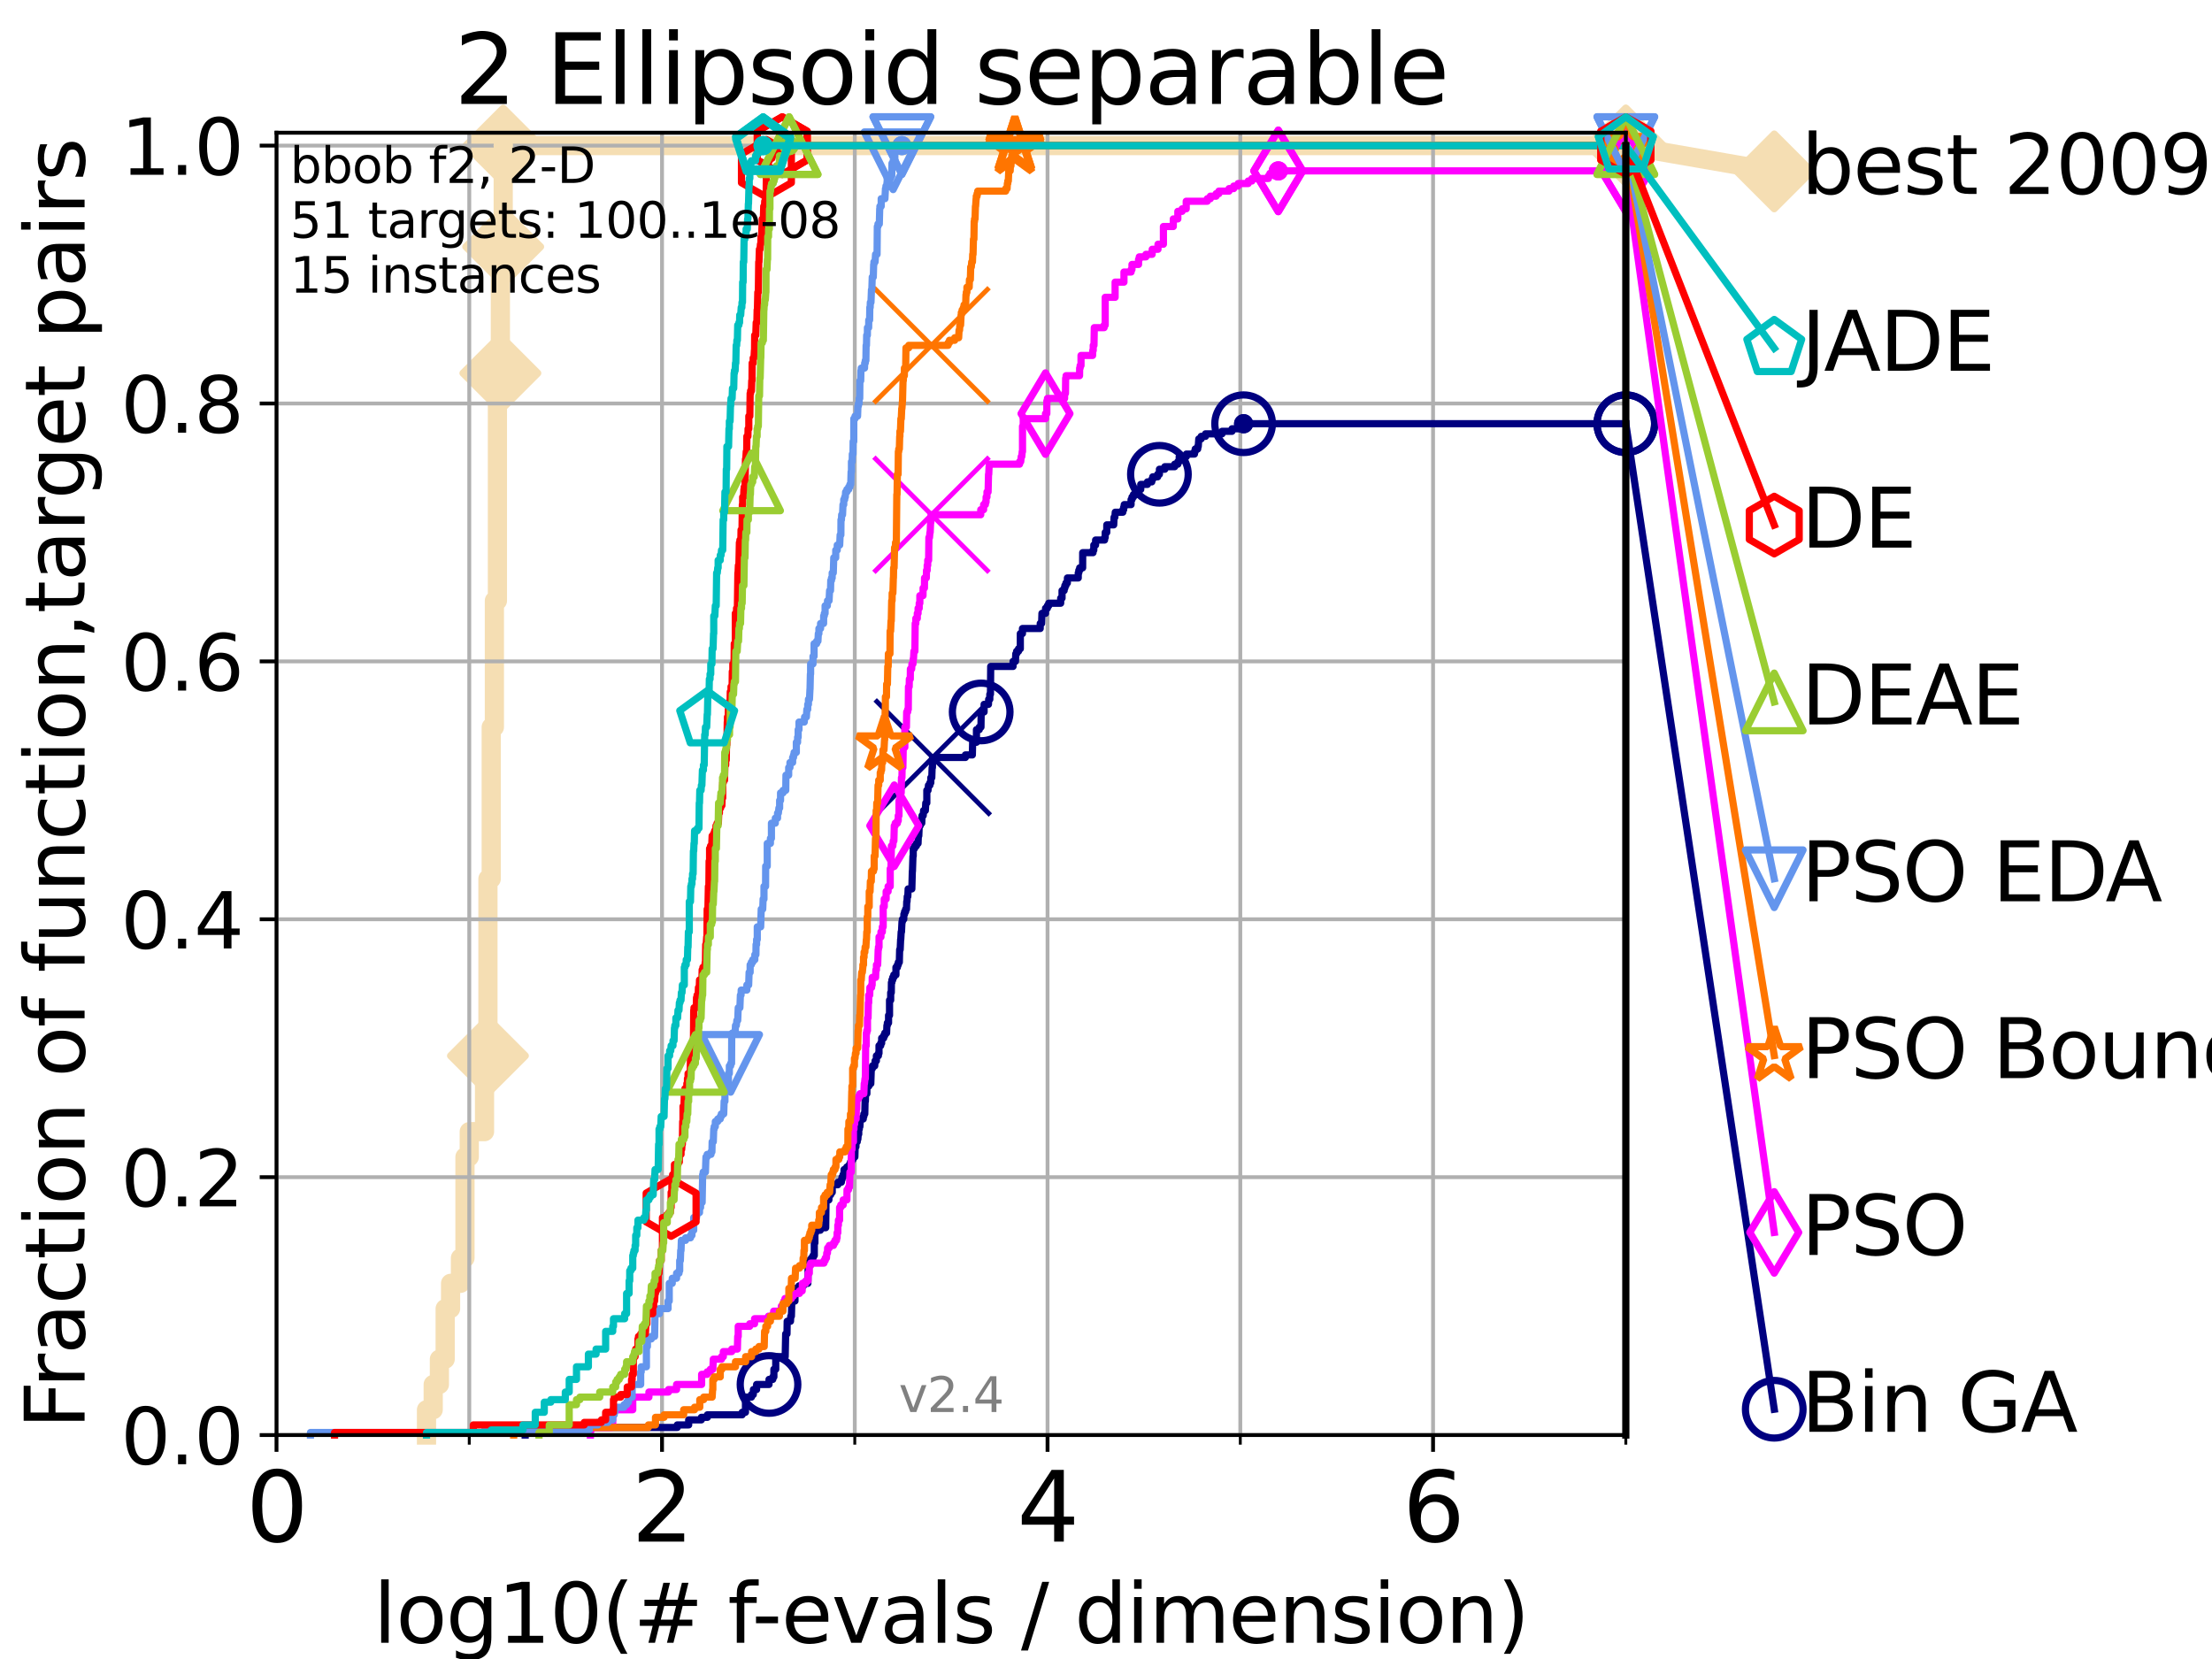 <?xml version="1.0" encoding="utf-8" standalone="no"?>
<!DOCTYPE svg PUBLIC "-//W3C//DTD SVG 1.1//EN"
  "http://www.w3.org/Graphics/SVG/1.1/DTD/svg11.dtd">
<svg height="345.6pt" version="1.1" viewBox="0 0 460.8 345.6" width="460.8pt" xmlns="http://www.w3.org/2000/svg" xmlns:xlink="http://www.w3.org/1999/xlink">
 <defs>
  <style type="text/css">*{stroke-linecap:butt;stroke-linejoin:round;}</style>
 </defs>
 <g id="figure_1">
  <g id="patch_1">
   <path d="M 0 345.6 
L 460.8 345.6 
L 460.8 0 
L 0 0 
z
" style="fill:#ffffff;"/>
  </g>
  <g id="axes_1">
   <g id="patch_2">
    <path d="M 57.6 298.944 
L 338.688 298.944 
L 338.688 27.648 
L 57.6 27.648 
z
" style="fill:#ffffff;"/>
   </g>
   <g id="line2d_1">
    <path d="M 88.847 298.944 
L 88.847 293.677 
L 90.243 293.677 
L 90.243 288.41 
L 91.535 288.41 
L 91.535 283.143 
L 92.738 283.143 
L 92.738 272.61 
L 93.864 272.61 
L 93.864 267.343 
L 95.918 267.343 
L 95.918 262.076 
L 96.861 262.076 
L 96.861 241.009 
L 97.755 241.009 
L 97.755 235.742 
L 100.935 235.742 
L 100.935 219.941 
L 101.647 219.941 
L 101.647 183.073 
L 102.331 183.073 
L 102.331 151.472 
L 102.989 151.472 
L 102.989 125.138 
L 103.623 125.138 
L 103.623 77.736 
L 104.235 77.736 
L 104.235 51.402 
L 104.826 51.402 
L 104.826 30.334 
L 338.688 30.334 
" style="fill:none;stroke:#f5deb3;stroke-linecap:square;stroke-width:4;"/>
   </g>
   <g id="line2d_2">
    <defs>
     <path d="M 0 7.778 
L 7.778 0 
L 0 -7.778 
L -7.778 0 
z
" id="m9684852115" style="stroke:#f5deb3;stroke-linejoin:miter;stroke-width:1.5;"/>
    </defs>
    <g>
     <use style="fill:#f5deb3;stroke:#f5deb3;stroke-linejoin:miter;stroke-width:1.5;" x="101.647" xlink:href="#m9684852115" y="219.941"/>
     <use style="fill:#f5deb3;stroke:#f5deb3;stroke-linejoin:miter;stroke-width:1.5;" x="104.235" xlink:href="#m9684852115" y="77.736"/>
     <use style="fill:#f5deb3;stroke:#f5deb3;stroke-linejoin:miter;stroke-width:1.5;" x="104.826" xlink:href="#m9684852115" y="51.402"/>
     <use style="fill:#f5deb3;stroke:#f5deb3;stroke-linejoin:miter;stroke-width:1.5;" x="104.826" xlink:href="#m9684852115" y="30.334"/>
     <use style="fill:#f5deb3;stroke:#f5deb3;stroke-linejoin:miter;stroke-width:1.5;" x="338.688" xlink:href="#m9684852115" y="30.334"/>
    </g>
   </g>
   <g id="line2d_3">
    <path style="fill:none;stroke:#f5deb3;stroke-linecap:square;stroke-width:4;"/>
    <g/>
   </g>
   <g id="line2d_4">
    <path d="M 338.688 30.334 
L 369.608 35.706 
" style="fill:none;stroke:#f5deb3;stroke-linecap:square;stroke-width:4;"/>
    <g>
     <use style="fill:#f5deb3;stroke:#f5deb3;stroke-linejoin:miter;stroke-width:1.5;" x="338.688" xlink:href="#m9684852115" y="30.334"/>
     <use style="fill:#f5deb3;stroke:#f5deb3;stroke-linejoin:miter;stroke-width:1.5;" x="369.608" xlink:href="#m9684852115" y="35.706"/>
    </g>
   </g>
   <g id="matplotlib.axis_1">
    <g id="xtick_1">
     <g id="line2d_5">
      <path clip-path="url(#p1059f2f895)" d="M 57.6 298.944 
L 57.6 27.648 
" style="fill:none;stroke:#b0b0b0;stroke-linecap:square;stroke-width:0.8;"/>
     </g>
     <g id="line2d_6">
      <defs>
       <path d="M 0 0 
L 0 3.5 
" id="m4f09841e37" style="stroke:#000000;stroke-width:0.8;"/>
      </defs>
      <g>
       <use style="stroke:#000000;stroke-width:0.8;" x="57.6" xlink:href="#m4f09841e37" y="298.944"/>
      </g>
     </g>
     <g id="text_1">
      <!-- 0 -->
      <g transform="translate(51.237 321.141)scale(0.2 -0.2)">
       <defs>
        <path d="M 2034 4250 
Q 1547 4250 1301 3770 
Q 1056 3291 1056 2328 
Q 1056 1369 1301 889 
Q 1547 409 2034 409 
Q 2525 409 2770 889 
Q 3016 1369 3016 2328 
Q 3016 3291 2770 3770 
Q 2525 4250 2034 4250 
z
M 2034 4750 
Q 2819 4750 3233 4129 
Q 3647 3509 3647 2328 
Q 3647 1150 3233 529 
Q 2819 -91 2034 -91 
Q 1250 -91 836 529 
Q 422 1150 422 2328 
Q 422 3509 836 4129 
Q 1250 4750 2034 4750 
z
" id="DejaVuSans-30" transform="scale(0.016)"/>
       </defs>
       <use xlink:href="#DejaVuSans-30"/>
      </g>
     </g>
    </g>
    <g id="xtick_2">
     <g id="line2d_7">
      <path clip-path="url(#p1059f2f895)" d="M 137.911 298.944 
L 137.911 27.648 
" style="fill:none;stroke:#b0b0b0;stroke-linecap:square;stroke-width:0.8;"/>
     </g>
     <g id="line2d_8">
      <g>
       <use style="stroke:#000000;stroke-width:0.8;" x="137.911" xlink:href="#m4f09841e37" y="298.944"/>
      </g>
     </g>
     <g id="text_2">
      <!-- 2 -->
      <g transform="translate(131.548 321.141)scale(0.2 -0.2)">
       <defs>
        <path d="M 1228 531 
L 3431 531 
L 3431 0 
L 469 0 
L 469 531 
Q 828 903 1448 1529 
Q 2069 2156 2228 2338 
Q 2531 2678 2651 2914 
Q 2772 3150 2772 3378 
Q 2772 3750 2511 3984 
Q 2250 4219 1831 4219 
Q 1534 4219 1204 4116 
Q 875 4013 500 3803 
L 500 4441 
Q 881 4594 1212 4672 
Q 1544 4750 1819 4750 
Q 2544 4750 2975 4387 
Q 3406 4025 3406 3419 
Q 3406 3131 3298 2873 
Q 3191 2616 2906 2266 
Q 2828 2175 2409 1742 
Q 1991 1309 1228 531 
z
" id="DejaVuSans-32" transform="scale(0.016)"/>
       </defs>
       <use xlink:href="#DejaVuSans-32"/>
      </g>
     </g>
    </g>
    <g id="xtick_3">
     <g id="line2d_9">
      <path clip-path="url(#p1059f2f895)" d="M 218.222 298.944 
L 218.222 27.648 
" style="fill:none;stroke:#b0b0b0;stroke-linecap:square;stroke-width:0.8;"/>
     </g>
     <g id="line2d_10">
      <g>
       <use style="stroke:#000000;stroke-width:0.8;" x="218.222" xlink:href="#m4f09841e37" y="298.944"/>
      </g>
     </g>
     <g id="text_3">
      <!-- 4 -->
      <g transform="translate(211.859 321.141)scale(0.2 -0.2)">
       <defs>
        <path d="M 2419 4116 
L 825 1625 
L 2419 1625 
L 2419 4116 
z
M 2253 4666 
L 3047 4666 
L 3047 1625 
L 3713 1625 
L 3713 1100 
L 3047 1100 
L 3047 0 
L 2419 0 
L 2419 1100 
L 313 1100 
L 313 1709 
L 2253 4666 
z
" id="DejaVuSans-34" transform="scale(0.016)"/>
       </defs>
       <use xlink:href="#DejaVuSans-34"/>
      </g>
     </g>
    </g>
    <g id="xtick_4">
     <g id="line2d_11">
      <path clip-path="url(#p1059f2f895)" d="M 298.533 298.944 
L 298.533 27.648 
" style="fill:none;stroke:#b0b0b0;stroke-linecap:square;stroke-width:0.8;"/>
     </g>
     <g id="line2d_12">
      <g>
       <use style="stroke:#000000;stroke-width:0.8;" x="298.533" xlink:href="#m4f09841e37" y="298.944"/>
      </g>
     </g>
     <g id="text_4">
      <!-- 6 -->
      <g transform="translate(292.17 321.141)scale(0.2 -0.2)">
       <defs>
        <path d="M 2113 2584 
Q 1688 2584 1439 2293 
Q 1191 2003 1191 1497 
Q 1191 994 1439 701 
Q 1688 409 2113 409 
Q 2538 409 2786 701 
Q 3034 994 3034 1497 
Q 3034 2003 2786 2293 
Q 2538 2584 2113 2584 
z
M 3366 4563 
L 3366 3988 
Q 3128 4100 2886 4159 
Q 2644 4219 2406 4219 
Q 1781 4219 1451 3797 
Q 1122 3375 1075 2522 
Q 1259 2794 1537 2939 
Q 1816 3084 2150 3084 
Q 2853 3084 3261 2657 
Q 3669 2231 3669 1497 
Q 3669 778 3244 343 
Q 2819 -91 2113 -91 
Q 1303 -91 875 529 
Q 447 1150 447 2328 
Q 447 3434 972 4092 
Q 1497 4750 2381 4750 
Q 2619 4750 2861 4703 
Q 3103 4656 3366 4563 
z
" id="DejaVuSans-36" transform="scale(0.016)"/>
       </defs>
       <use xlink:href="#DejaVuSans-36"/>
      </g>
     </g>
    </g>
    <g id="xtick_5">
     <g id="line2d_13">
      <path clip-path="url(#p1059f2f895)" d="M 97.755 298.944 
L 97.755 27.648 
" style="fill:none;stroke:#b0b0b0;stroke-linecap:square;stroke-width:0.8;"/>
     </g>
     <g id="line2d_14">
      <defs>
       <path d="M 0 0 
L 0 2 
" id="me4d5315343" style="stroke:#000000;stroke-width:0.6;"/>
      </defs>
      <g>
       <use style="stroke:#000000;stroke-width:0.6;" x="97.755" xlink:href="#me4d5315343" y="298.944"/>
      </g>
     </g>
    </g>
    <g id="xtick_6">
     <g id="line2d_15">
      <path clip-path="url(#p1059f2f895)" d="M 178.066 298.944 
L 178.066 27.648 
" style="fill:none;stroke:#b0b0b0;stroke-linecap:square;stroke-width:0.8;"/>
     </g>
     <g id="line2d_16">
      <g>
       <use style="stroke:#000000;stroke-width:0.6;" x="178.066" xlink:href="#me4d5315343" y="298.944"/>
      </g>
     </g>
    </g>
    <g id="xtick_7">
     <g id="line2d_17">
      <path clip-path="url(#p1059f2f895)" d="M 258.377 298.944 
L 258.377 27.648 
" style="fill:none;stroke:#b0b0b0;stroke-linecap:square;stroke-width:0.8;"/>
     </g>
     <g id="line2d_18">
      <g>
       <use style="stroke:#000000;stroke-width:0.6;" x="258.377" xlink:href="#me4d5315343" y="298.944"/>
      </g>
     </g>
    </g>
    <g id="xtick_8">
     <g id="line2d_19">
      <path clip-path="url(#p1059f2f895)" d="M 338.688 298.944 
L 338.688 27.648 
" style="fill:none;stroke:#b0b0b0;stroke-linecap:square;stroke-width:0.8;"/>
     </g>
     <g id="line2d_20">
      <g>
       <use style="stroke:#000000;stroke-width:0.6;" x="338.688" xlink:href="#me4d5315343" y="298.944"/>
      </g>
     </g>
    </g>
    <g id="text_5">
     <!-- log10(# f-evals / dimension) -->
     <g transform="translate(77.764 342.218)scale(0.17 -0.17)">
      <defs>
       <path d="M 603 4863 
L 1178 4863 
L 1178 0 
L 603 0 
L 603 4863 
z
" id="DejaVuSans-6c" transform="scale(0.016)"/>
       <path d="M 1959 3097 
Q 1497 3097 1228 2736 
Q 959 2375 959 1747 
Q 959 1119 1226 758 
Q 1494 397 1959 397 
Q 2419 397 2687 759 
Q 2956 1122 2956 1747 
Q 2956 2369 2687 2733 
Q 2419 3097 1959 3097 
z
M 1959 3584 
Q 2709 3584 3137 3096 
Q 3566 2609 3566 1747 
Q 3566 888 3137 398 
Q 2709 -91 1959 -91 
Q 1206 -91 779 398 
Q 353 888 353 1747 
Q 353 2609 779 3096 
Q 1206 3584 1959 3584 
z
" id="DejaVuSans-6f" transform="scale(0.016)"/>
       <path d="M 2906 1791 
Q 2906 2416 2648 2759 
Q 2391 3103 1925 3103 
Q 1463 3103 1205 2759 
Q 947 2416 947 1791 
Q 947 1169 1205 825 
Q 1463 481 1925 481 
Q 2391 481 2648 825 
Q 2906 1169 2906 1791 
z
M 3481 434 
Q 3481 -459 3084 -895 
Q 2688 -1331 1869 -1331 
Q 1566 -1331 1297 -1286 
Q 1028 -1241 775 -1147 
L 775 -588 
Q 1028 -725 1275 -790 
Q 1522 -856 1778 -856 
Q 2344 -856 2625 -561 
Q 2906 -266 2906 331 
L 2906 616 
Q 2728 306 2450 153 
Q 2172 0 1784 0 
Q 1141 0 747 490 
Q 353 981 353 1791 
Q 353 2603 747 3093 
Q 1141 3584 1784 3584 
Q 2172 3584 2450 3431 
Q 2728 3278 2906 2969 
L 2906 3500 
L 3481 3500 
L 3481 434 
z
" id="DejaVuSans-67" transform="scale(0.016)"/>
       <path d="M 794 531 
L 1825 531 
L 1825 4091 
L 703 3866 
L 703 4441 
L 1819 4666 
L 2450 4666 
L 2450 531 
L 3481 531 
L 3481 0 
L 794 0 
L 794 531 
z
" id="DejaVuSans-31" transform="scale(0.016)"/>
       <path d="M 1984 4856 
Q 1566 4138 1362 3434 
Q 1159 2731 1159 2009 
Q 1159 1288 1364 580 
Q 1569 -128 1984 -844 
L 1484 -844 
Q 1016 -109 783 600 
Q 550 1309 550 2009 
Q 550 2706 781 3412 
Q 1013 4119 1484 4856 
L 1984 4856 
z
" id="DejaVuSans-28" transform="scale(0.016)"/>
       <path d="M 3272 2816 
L 2363 2816 
L 2100 1772 
L 3016 1772 
L 3272 2816 
z
M 2803 4594 
L 2478 3297 
L 3391 3297 
L 3719 4594 
L 4219 4594 
L 3897 3297 
L 4872 3297 
L 4872 2816 
L 3775 2816 
L 3519 1772 
L 4513 1772 
L 4513 1294 
L 3397 1294 
L 3072 0 
L 2572 0 
L 2894 1294 
L 1978 1294 
L 1656 0 
L 1153 0 
L 1478 1294 
L 494 1294 
L 494 1772 
L 1594 1772 
L 1856 2816 
L 850 2816 
L 850 3297 
L 1978 3297 
L 2297 4594 
L 2803 4594 
z
" id="DejaVuSans-23" transform="scale(0.016)"/>
       <path id="DejaVuSans-20" transform="scale(0.016)"/>
       <path d="M 2375 4863 
L 2375 4384 
L 1825 4384 
Q 1516 4384 1395 4259 
Q 1275 4134 1275 3809 
L 1275 3500 
L 2222 3500 
L 2222 3053 
L 1275 3053 
L 1275 0 
L 697 0 
L 697 3053 
L 147 3053 
L 147 3500 
L 697 3500 
L 697 3744 
Q 697 4328 969 4595 
Q 1241 4863 1831 4863 
L 2375 4863 
z
" id="DejaVuSans-66" transform="scale(0.016)"/>
       <path d="M 313 2009 
L 1997 2009 
L 1997 1497 
L 313 1497 
L 313 2009 
z
" id="DejaVuSans-2d" transform="scale(0.016)"/>
       <path d="M 3597 1894 
L 3597 1613 
L 953 1613 
Q 991 1019 1311 708 
Q 1631 397 2203 397 
Q 2534 397 2845 478 
Q 3156 559 3463 722 
L 3463 178 
Q 3153 47 2828 -22 
Q 2503 -91 2169 -91 
Q 1331 -91 842 396 
Q 353 884 353 1716 
Q 353 2575 817 3079 
Q 1281 3584 2069 3584 
Q 2775 3584 3186 3129 
Q 3597 2675 3597 1894 
z
M 3022 2063 
Q 3016 2534 2758 2815 
Q 2500 3097 2075 3097 
Q 1594 3097 1305 2825 
Q 1016 2553 972 2059 
L 3022 2063 
z
" id="DejaVuSans-65" transform="scale(0.016)"/>
       <path d="M 191 3500 
L 800 3500 
L 1894 563 
L 2988 3500 
L 3597 3500 
L 2284 0 
L 1503 0 
L 191 3500 
z
" id="DejaVuSans-76" transform="scale(0.016)"/>
       <path d="M 2194 1759 
Q 1497 1759 1228 1600 
Q 959 1441 959 1056 
Q 959 750 1161 570 
Q 1363 391 1709 391 
Q 2188 391 2477 730 
Q 2766 1069 2766 1631 
L 2766 1759 
L 2194 1759 
z
M 3341 1997 
L 3341 0 
L 2766 0 
L 2766 531 
Q 2569 213 2275 61 
Q 1981 -91 1556 -91 
Q 1019 -91 701 211 
Q 384 513 384 1019 
Q 384 1609 779 1909 
Q 1175 2209 1959 2209 
L 2766 2209 
L 2766 2266 
Q 2766 2663 2505 2880 
Q 2244 3097 1772 3097 
Q 1472 3097 1187 3025 
Q 903 2953 641 2809 
L 641 3341 
Q 956 3463 1253 3523 
Q 1550 3584 1831 3584 
Q 2591 3584 2966 3190 
Q 3341 2797 3341 1997 
z
" id="DejaVuSans-61" transform="scale(0.016)"/>
       <path d="M 2834 3397 
L 2834 2853 
Q 2591 2978 2328 3040 
Q 2066 3103 1784 3103 
Q 1356 3103 1142 2972 
Q 928 2841 928 2578 
Q 928 2378 1081 2264 
Q 1234 2150 1697 2047 
L 1894 2003 
Q 2506 1872 2764 1633 
Q 3022 1394 3022 966 
Q 3022 478 2636 193 
Q 2250 -91 1575 -91 
Q 1294 -91 989 -36 
Q 684 19 347 128 
L 347 722 
Q 666 556 975 473 
Q 1284 391 1588 391 
Q 1994 391 2212 530 
Q 2431 669 2431 922 
Q 2431 1156 2273 1281 
Q 2116 1406 1581 1522 
L 1381 1569 
Q 847 1681 609 1914 
Q 372 2147 372 2553 
Q 372 3047 722 3315 
Q 1072 3584 1716 3584 
Q 2034 3584 2315 3537 
Q 2597 3491 2834 3397 
z
" id="DejaVuSans-73" transform="scale(0.016)"/>
       <path d="M 1625 4666 
L 2156 4666 
L 531 -594 
L 0 -594 
L 1625 4666 
z
" id="DejaVuSans-2f" transform="scale(0.016)"/>
       <path d="M 2906 2969 
L 2906 4863 
L 3481 4863 
L 3481 0 
L 2906 0 
L 2906 525 
Q 2725 213 2448 61 
Q 2172 -91 1784 -91 
Q 1150 -91 751 415 
Q 353 922 353 1747 
Q 353 2572 751 3078 
Q 1150 3584 1784 3584 
Q 2172 3584 2448 3432 
Q 2725 3281 2906 2969 
z
M 947 1747 
Q 947 1113 1208 752 
Q 1469 391 1925 391 
Q 2381 391 2643 752 
Q 2906 1113 2906 1747 
Q 2906 2381 2643 2742 
Q 2381 3103 1925 3103 
Q 1469 3103 1208 2742 
Q 947 2381 947 1747 
z
" id="DejaVuSans-64" transform="scale(0.016)"/>
       <path d="M 603 3500 
L 1178 3500 
L 1178 0 
L 603 0 
L 603 3500 
z
M 603 4863 
L 1178 4863 
L 1178 4134 
L 603 4134 
L 603 4863 
z
" id="DejaVuSans-69" transform="scale(0.016)"/>
       <path d="M 3328 2828 
Q 3544 3216 3844 3400 
Q 4144 3584 4550 3584 
Q 5097 3584 5394 3201 
Q 5691 2819 5691 2113 
L 5691 0 
L 5113 0 
L 5113 2094 
Q 5113 2597 4934 2840 
Q 4756 3084 4391 3084 
Q 3944 3084 3684 2787 
Q 3425 2491 3425 1978 
L 3425 0 
L 2847 0 
L 2847 2094 
Q 2847 2600 2669 2842 
Q 2491 3084 2119 3084 
Q 1678 3084 1418 2786 
Q 1159 2488 1159 1978 
L 1159 0 
L 581 0 
L 581 3500 
L 1159 3500 
L 1159 2956 
Q 1356 3278 1631 3431 
Q 1906 3584 2284 3584 
Q 2666 3584 2933 3390 
Q 3200 3197 3328 2828 
z
" id="DejaVuSans-6d" transform="scale(0.016)"/>
       <path d="M 3513 2113 
L 3513 0 
L 2938 0 
L 2938 2094 
Q 2938 2591 2744 2837 
Q 2550 3084 2163 3084 
Q 1697 3084 1428 2787 
Q 1159 2491 1159 1978 
L 1159 0 
L 581 0 
L 581 3500 
L 1159 3500 
L 1159 2956 
Q 1366 3272 1645 3428 
Q 1925 3584 2291 3584 
Q 2894 3584 3203 3211 
Q 3513 2838 3513 2113 
z
" id="DejaVuSans-6e" transform="scale(0.016)"/>
       <path d="M 513 4856 
L 1013 4856 
Q 1481 4119 1714 3412 
Q 1947 2706 1947 2009 
Q 1947 1309 1714 600 
Q 1481 -109 1013 -844 
L 513 -844 
Q 928 -128 1133 580 
Q 1338 1288 1338 2009 
Q 1338 2731 1133 3434 
Q 928 4138 513 4856 
z
" id="DejaVuSans-29" transform="scale(0.016)"/>
      </defs>
      <use xlink:href="#DejaVuSans-6c"/>
      <use x="27.783" xlink:href="#DejaVuSans-6f"/>
      <use x="88.965" xlink:href="#DejaVuSans-67"/>
      <use x="152.441" xlink:href="#DejaVuSans-31"/>
      <use x="216.064" xlink:href="#DejaVuSans-30"/>
      <use x="279.688" xlink:href="#DejaVuSans-28"/>
      <use x="318.701" xlink:href="#DejaVuSans-23"/>
      <use x="402.49" xlink:href="#DejaVuSans-20"/>
      <use x="434.277" xlink:href="#DejaVuSans-66"/>
      <use x="463.982" xlink:href="#DejaVuSans-2d"/>
      <use x="500.066" xlink:href="#DejaVuSans-65"/>
      <use x="561.59" xlink:href="#DejaVuSans-76"/>
      <use x="620.77" xlink:href="#DejaVuSans-61"/>
      <use x="682.049" xlink:href="#DejaVuSans-6c"/>
      <use x="709.832" xlink:href="#DejaVuSans-73"/>
      <use x="761.932" xlink:href="#DejaVuSans-20"/>
      <use x="793.719" xlink:href="#DejaVuSans-2f"/>
      <use x="827.41" xlink:href="#DejaVuSans-20"/>
      <use x="859.197" xlink:href="#DejaVuSans-64"/>
      <use x="922.674" xlink:href="#DejaVuSans-69"/>
      <use x="950.457" xlink:href="#DejaVuSans-6d"/>
      <use x="1047.869" xlink:href="#DejaVuSans-65"/>
      <use x="1109.393" xlink:href="#DejaVuSans-6e"/>
      <use x="1172.771" xlink:href="#DejaVuSans-73"/>
      <use x="1224.871" xlink:href="#DejaVuSans-69"/>
      <use x="1252.654" xlink:href="#DejaVuSans-6f"/>
      <use x="1313.836" xlink:href="#DejaVuSans-6e"/>
      <use x="1377.215" xlink:href="#DejaVuSans-29"/>
     </g>
    </g>
   </g>
   <g id="matplotlib.axis_2">
    <g id="ytick_1">
     <g id="line2d_21">
      <path clip-path="url(#p1059f2f895)" d="M 57.6 298.944 
L 338.688 298.944 
" style="fill:none;stroke:#b0b0b0;stroke-linecap:square;stroke-width:0.8;"/>
     </g>
     <g id="line2d_22">
      <defs>
       <path d="M 0 0 
L -3.5 0 
" id="m7f38487310" style="stroke:#000000;stroke-width:0.8;"/>
      </defs>
      <g>
       <use style="stroke:#000000;stroke-width:0.8;" x="57.6" xlink:href="#m7f38487310" y="298.944"/>
      </g>
     </g>
     <g id="text_6">
      <!-- 0.0 -->
      <g transform="translate(25.155 305.023)scale(0.16 -0.16)">
       <defs>
        <path d="M 684 794 
L 1344 794 
L 1344 0 
L 684 0 
L 684 794 
z
" id="DejaVuSans-2e" transform="scale(0.016)"/>
       </defs>
       <use xlink:href="#DejaVuSans-30"/>
       <use x="63.623" xlink:href="#DejaVuSans-2e"/>
       <use x="95.41" xlink:href="#DejaVuSans-30"/>
      </g>
     </g>
    </g>
    <g id="ytick_2">
     <g id="line2d_23">
      <path clip-path="url(#p1059f2f895)" d="M 57.6 245.222 
L 338.688 245.222 
" style="fill:none;stroke:#b0b0b0;stroke-linecap:square;stroke-width:0.8;"/>
     </g>
     <g id="line2d_24">
      <g>
       <use style="stroke:#000000;stroke-width:0.8;" x="57.6" xlink:href="#m7f38487310" y="245.222"/>
      </g>
     </g>
     <g id="text_7">
      <!-- 0.2 -->
      <g transform="translate(25.155 251.301)scale(0.16 -0.16)">
       <use xlink:href="#DejaVuSans-30"/>
       <use x="63.623" xlink:href="#DejaVuSans-2e"/>
       <use x="95.41" xlink:href="#DejaVuSans-32"/>
      </g>
     </g>
    </g>
    <g id="ytick_3">
     <g id="line2d_25">
      <path clip-path="url(#p1059f2f895)" d="M 57.6 191.5 
L 338.688 191.5 
" style="fill:none;stroke:#b0b0b0;stroke-linecap:square;stroke-width:0.8;"/>
     </g>
     <g id="line2d_26">
      <g>
       <use style="stroke:#000000;stroke-width:0.8;" x="57.6" xlink:href="#m7f38487310" y="191.5"/>
      </g>
     </g>
     <g id="text_8">
      <!-- 0.4 -->
      <g transform="translate(25.155 197.579)scale(0.16 -0.16)">
       <use xlink:href="#DejaVuSans-30"/>
       <use x="63.623" xlink:href="#DejaVuSans-2e"/>
       <use x="95.41" xlink:href="#DejaVuSans-34"/>
      </g>
     </g>
    </g>
    <g id="ytick_4">
     <g id="line2d_27">
      <path clip-path="url(#p1059f2f895)" d="M 57.6 137.778 
L 338.688 137.778 
" style="fill:none;stroke:#b0b0b0;stroke-linecap:square;stroke-width:0.8;"/>
     </g>
     <g id="line2d_28">
      <g>
       <use style="stroke:#000000;stroke-width:0.8;" x="57.6" xlink:href="#m7f38487310" y="137.778"/>
      </g>
     </g>
     <g id="text_9">
      <!-- 0.6 -->
      <g transform="translate(25.155 143.857)scale(0.16 -0.16)">
       <use xlink:href="#DejaVuSans-30"/>
       <use x="63.623" xlink:href="#DejaVuSans-2e"/>
       <use x="95.41" xlink:href="#DejaVuSans-36"/>
      </g>
     </g>
    </g>
    <g id="ytick_5">
     <g id="line2d_29">
      <path clip-path="url(#p1059f2f895)" d="M 57.6 84.056 
L 338.688 84.056 
" style="fill:none;stroke:#b0b0b0;stroke-linecap:square;stroke-width:0.8;"/>
     </g>
     <g id="line2d_30">
      <g>
       <use style="stroke:#000000;stroke-width:0.8;" x="57.6" xlink:href="#m7f38487310" y="84.056"/>
      </g>
     </g>
     <g id="text_10">
      <!-- 0.8 -->
      <g transform="translate(25.155 90.135)scale(0.16 -0.16)">
       <defs>
        <path d="M 2034 2216 
Q 1584 2216 1326 1975 
Q 1069 1734 1069 1313 
Q 1069 891 1326 650 
Q 1584 409 2034 409 
Q 2484 409 2743 651 
Q 3003 894 3003 1313 
Q 3003 1734 2745 1975 
Q 2488 2216 2034 2216 
z
M 1403 2484 
Q 997 2584 770 2862 
Q 544 3141 544 3541 
Q 544 4100 942 4425 
Q 1341 4750 2034 4750 
Q 2731 4750 3128 4425 
Q 3525 4100 3525 3541 
Q 3525 3141 3298 2862 
Q 3072 2584 2669 2484 
Q 3125 2378 3379 2068 
Q 3634 1759 3634 1313 
Q 3634 634 3220 271 
Q 2806 -91 2034 -91 
Q 1263 -91 848 271 
Q 434 634 434 1313 
Q 434 1759 690 2068 
Q 947 2378 1403 2484 
z
M 1172 3481 
Q 1172 3119 1398 2916 
Q 1625 2713 2034 2713 
Q 2441 2713 2670 2916 
Q 2900 3119 2900 3481 
Q 2900 3844 2670 4047 
Q 2441 4250 2034 4250 
Q 1625 4250 1398 4047 
Q 1172 3844 1172 3481 
z
" id="DejaVuSans-38" transform="scale(0.016)"/>
       </defs>
       <use xlink:href="#DejaVuSans-30"/>
       <use x="63.623" xlink:href="#DejaVuSans-2e"/>
       <use x="95.41" xlink:href="#DejaVuSans-38"/>
      </g>
     </g>
    </g>
    <g id="ytick_6">
     <g id="line2d_31">
      <path clip-path="url(#p1059f2f895)" d="M 57.6 30.334 
L 338.688 30.334 
" style="fill:none;stroke:#b0b0b0;stroke-linecap:square;stroke-width:0.8;"/>
     </g>
     <g id="line2d_32">
      <g>
       <use style="stroke:#000000;stroke-width:0.8;" x="57.6" xlink:href="#m7f38487310" y="30.334"/>
      </g>
     </g>
     <g id="text_11">
      <!-- 1.0 -->
      <g transform="translate(25.155 36.413)scale(0.16 -0.16)">
       <use xlink:href="#DejaVuSans-31"/>
       <use x="63.623" xlink:href="#DejaVuSans-2e"/>
       <use x="95.41" xlink:href="#DejaVuSans-30"/>
      </g>
     </g>
    </g>
    <g id="text_12">
     <!-- Fraction of function,target pairs -->
     <g transform="translate(17.62 297.681)rotate(-90)scale(0.17 -0.17)">
      <defs>
       <path d="M 628 4666 
L 3309 4666 
L 3309 4134 
L 1259 4134 
L 1259 2759 
L 3109 2759 
L 3109 2228 
L 1259 2228 
L 1259 0 
L 628 0 
L 628 4666 
z
" id="DejaVuSans-46" transform="scale(0.016)"/>
       <path d="M 2631 2963 
Q 2534 3019 2420 3045 
Q 2306 3072 2169 3072 
Q 1681 3072 1420 2755 
Q 1159 2438 1159 1844 
L 1159 0 
L 581 0 
L 581 3500 
L 1159 3500 
L 1159 2956 
Q 1341 3275 1631 3429 
Q 1922 3584 2338 3584 
Q 2397 3584 2469 3576 
Q 2541 3569 2628 3553 
L 2631 2963 
z
" id="DejaVuSans-72" transform="scale(0.016)"/>
       <path d="M 3122 3366 
L 3122 2828 
Q 2878 2963 2633 3030 
Q 2388 3097 2138 3097 
Q 1578 3097 1268 2742 
Q 959 2388 959 1747 
Q 959 1106 1268 751 
Q 1578 397 2138 397 
Q 2388 397 2633 464 
Q 2878 531 3122 666 
L 3122 134 
Q 2881 22 2623 -34 
Q 2366 -91 2075 -91 
Q 1284 -91 818 406 
Q 353 903 353 1747 
Q 353 2603 823 3093 
Q 1294 3584 2113 3584 
Q 2378 3584 2631 3529 
Q 2884 3475 3122 3366 
z
" id="DejaVuSans-63" transform="scale(0.016)"/>
       <path d="M 1172 4494 
L 1172 3500 
L 2356 3500 
L 2356 3053 
L 1172 3053 
L 1172 1153 
Q 1172 725 1289 603 
Q 1406 481 1766 481 
L 2356 481 
L 2356 0 
L 1766 0 
Q 1100 0 847 248 
Q 594 497 594 1153 
L 594 3053 
L 172 3053 
L 172 3500 
L 594 3500 
L 594 4494 
L 1172 4494 
z
" id="DejaVuSans-74" transform="scale(0.016)"/>
       <path d="M 544 1381 
L 544 3500 
L 1119 3500 
L 1119 1403 
Q 1119 906 1312 657 
Q 1506 409 1894 409 
Q 2359 409 2629 706 
Q 2900 1003 2900 1516 
L 2900 3500 
L 3475 3500 
L 3475 0 
L 2900 0 
L 2900 538 
Q 2691 219 2414 64 
Q 2138 -91 1772 -91 
Q 1169 -91 856 284 
Q 544 659 544 1381 
z
M 1991 3584 
L 1991 3584 
z
" id="DejaVuSans-75" transform="scale(0.016)"/>
       <path d="M 750 794 
L 1409 794 
L 1409 256 
L 897 -744 
L 494 -744 
L 750 256 
L 750 794 
z
" id="DejaVuSans-2c" transform="scale(0.016)"/>
       <path d="M 1159 525 
L 1159 -1331 
L 581 -1331 
L 581 3500 
L 1159 3500 
L 1159 2969 
Q 1341 3281 1617 3432 
Q 1894 3584 2278 3584 
Q 2916 3584 3314 3078 
Q 3713 2572 3713 1747 
Q 3713 922 3314 415 
Q 2916 -91 2278 -91 
Q 1894 -91 1617 61 
Q 1341 213 1159 525 
z
M 3116 1747 
Q 3116 2381 2855 2742 
Q 2594 3103 2138 3103 
Q 1681 3103 1420 2742 
Q 1159 2381 1159 1747 
Q 1159 1113 1420 752 
Q 1681 391 2138 391 
Q 2594 391 2855 752 
Q 3116 1113 3116 1747 
z
" id="DejaVuSans-70" transform="scale(0.016)"/>
      </defs>
      <use xlink:href="#DejaVuSans-46"/>
      <use x="50.27" xlink:href="#DejaVuSans-72"/>
      <use x="91.383" xlink:href="#DejaVuSans-61"/>
      <use x="152.662" xlink:href="#DejaVuSans-63"/>
      <use x="207.643" xlink:href="#DejaVuSans-74"/>
      <use x="246.852" xlink:href="#DejaVuSans-69"/>
      <use x="274.635" xlink:href="#DejaVuSans-6f"/>
      <use x="335.816" xlink:href="#DejaVuSans-6e"/>
      <use x="399.195" xlink:href="#DejaVuSans-20"/>
      <use x="430.982" xlink:href="#DejaVuSans-6f"/>
      <use x="492.164" xlink:href="#DejaVuSans-66"/>
      <use x="527.369" xlink:href="#DejaVuSans-20"/>
      <use x="559.156" xlink:href="#DejaVuSans-66"/>
      <use x="594.361" xlink:href="#DejaVuSans-75"/>
      <use x="657.74" xlink:href="#DejaVuSans-6e"/>
      <use x="721.119" xlink:href="#DejaVuSans-63"/>
      <use x="776.1" xlink:href="#DejaVuSans-74"/>
      <use x="815.309" xlink:href="#DejaVuSans-69"/>
      <use x="843.092" xlink:href="#DejaVuSans-6f"/>
      <use x="904.273" xlink:href="#DejaVuSans-6e"/>
      <use x="967.652" xlink:href="#DejaVuSans-2c"/>
      <use x="999.439" xlink:href="#DejaVuSans-74"/>
      <use x="1038.648" xlink:href="#DejaVuSans-61"/>
      <use x="1099.928" xlink:href="#DejaVuSans-72"/>
      <use x="1139.291" xlink:href="#DejaVuSans-67"/>
      <use x="1202.768" xlink:href="#DejaVuSans-65"/>
      <use x="1264.291" xlink:href="#DejaVuSans-74"/>
      <use x="1303.5" xlink:href="#DejaVuSans-20"/>
      <use x="1335.287" xlink:href="#DejaVuSans-70"/>
      <use x="1398.764" xlink:href="#DejaVuSans-61"/>
      <use x="1460.043" xlink:href="#DejaVuSans-69"/>
      <use x="1487.826" xlink:href="#DejaVuSans-72"/>
      <use x="1528.939" xlink:href="#DejaVuSans-73"/>
     </g>
    </g>
   </g>
   <g id="line2d_33">
    <defs>
     <path d="M 0 1.5 
C 0.398 1.5 0.779 1.342 1.061 1.061 
C 1.342 0.779 1.5 0.398 1.5 0 
C 1.5 -0.398 1.342 -0.779 1.061 -1.061 
C 0.779 -1.342 0.398 -1.5 0 -1.5 
C -0.398 -1.5 -0.779 -1.342 -1.061 -1.061 
C -1.342 -0.779 -1.5 -0.398 -1.5 0 
C -1.5 0.398 -1.342 0.779 -1.061 1.061 
C -0.779 1.342 -0.398 1.5 0 1.5 
z
" id="mfb912e30d1" style="stroke:#f5deb3;"/>
    </defs>
    <g>
     <use style="fill:#f5deb3;stroke:#f5deb3;" x="104.826" xlink:href="#mfb912e30d1" y="30.334"/>
     <use style="fill:#f5deb3;stroke:#f5deb3;" x="104.826" xlink:href="#mfb912e30d1" y="30.334"/>
    </g>
   </g>
   <g id="line2d_34">
    <defs>
     <path d="M 0 1.5 
C 0.398 1.5 0.779 1.342 1.061 1.061 
C 1.342 0.779 1.5 0.398 1.5 0 
C 1.5 -0.398 1.342 -0.779 1.061 -1.061 
C 0.779 -1.342 0.398 -1.5 0 -1.5 
C -0.398 -1.5 -0.779 -1.342 -1.061 -1.061 
C -1.342 -0.779 -1.5 -0.398 -1.5 0 
C -1.5 0.398 -1.342 0.779 -1.061 1.061 
C -0.779 1.342 -0.398 1.5 0 1.5 
z
" id="m788e042cb2" style="stroke:#000080;"/>
    </defs>
    <g>
     <use style="fill:#000080;stroke:#000080;" x="259.068" xlink:href="#m788e042cb2" y="88.27"/>
     <use style="fill:#000080;stroke:#000080;" x="259.068" xlink:href="#m788e042cb2" y="88.27"/>
    </g>
   </g>
   <g id="line2d_35">
    <path d="M 109.402 298.944 
L 109.402 297.891 
L 118.31 297.891 
L 118.31 297.364 
L 141.09 297.364 
L 141.09 296.837 
L 143.464 296.837 
L 143.464 295.784 
L 146.107 295.784 
L 146.107 295.257 
L 147.369 295.257 
L 147.369 294.731 
L 154.608 294.731 
L 154.608 294.204 
L 155.297 294.204 
L 155.297 291.044 
L 156.539 291.044 
L 156.539 290.517 
L 156.924 290.517 
L 156.953 289.464 
L 157.614 289.464 
L 157.614 288.41 
L 160.201 288.41 
L 160.201 287.357 
L 160.985 287.357 
L 160.985 286.83 
L 161.215 286.83 
L 161.215 285.25 
L 161.601 285.25 
L 161.601 283.143 
L 161.845 283.143 
L 161.845 282.617 
L 163.57 282.617 
L 163.67 277.877 
L 163.946 277.877 
L 163.985 275.243 
L 164.675 275.243 
L 164.731 274.19 
L 164.862 274.19 
L 164.955 271.03 
L 165.608 271.03 
L 165.608 268.396 
L 166.443 268.396 
L 166.443 267.87 
L 167.369 267.87 
L 167.369 267.343 
L 168.294 267.343 
L 168.355 263.656 
L 168.537 263.656 
L 168.537 262.603 
L 169.027 262.603 
L 169.027 262.076 
L 169.374 262.076 
L 169.374 261.549 
L 169.631 261.549 
L 169.631 258.916 
L 169.758 258.916 
L 169.758 256.809 
L 169.925 256.809 
L 169.925 256.282 
L 170.886 256.282 
L 170.886 255.756 
L 172.007 255.756 
L 172.081 249.962 
L 172.673 249.962 
L 172.697 248.909 
L 173.038 248.909 
L 173.038 248.382 
L 173.372 248.382 
L 173.372 246.802 
L 174.542 246.802 
L 174.542 246.275 
L 175.273 246.275 
L 175.273 245.749 
L 175.406 245.749 
L 175.406 245.222 
L 175.628 245.222 
L 175.628 244.695 
L 175.797 244.695 
L 175.837 243.642 
L 176.393 243.642 
L 176.393 243.115 
L 176.941 243.115 
L 176.941 242.589 
L 177.172 242.589 
L 177.172 242.062 
L 177.382 242.062 
L 177.382 241.535 
L 177.696 241.535 
L 177.696 241.009 
L 178.084 241.009 
L 178.145 238.902 
L 178.309 238.902 
L 178.309 237.848 
L 178.582 237.848 
L 178.582 237.322 
L 178.708 237.322 
L 178.792 236.268 
L 178.892 236.268 
L 178.892 235.215 
L 179.008 235.215 
L 179.008 234.688 
L 179.132 234.688 
L 179.214 233.108 
L 179.831 233.108 
L 179.831 232.582 
L 179.957 232.582 
L 179.957 232.055 
L 180.151 232.055 
L 180.213 229.421 
L 180.275 229.421 
L 180.313 227.841 
L 180.587 227.841 
L 180.594 226.261 
L 180.997 226.261 
L 180.997 225.735 
L 181.405 225.735 
L 181.513 222.575 
L 181.74 222.575 
L 181.74 222.048 
L 182.221 222.048 
L 182.296 220.994 
L 182.568 220.994 
L 182.568 219.941 
L 182.987 219.941 
L 182.987 219.414 
L 183.112 219.414 
L 183.112 217.834 
L 183.467 217.834 
L 183.467 217.308 
L 183.664 217.308 
L 183.664 216.254 
L 184.089 216.254 
L 184.089 215.728 
L 184.316 215.728 
L 184.316 215.201 
L 184.696 215.201 
L 184.761 213.621 
L 184.85 213.621 
L 184.85 213.094 
L 185.102 213.094 
L 185.102 211.514 
L 185.305 211.514 
L 185.305 208.354 
L 185.545 208.354 
L 185.545 206.774 
L 185.675 206.774 
L 185.698 204.667 
L 185.799 204.667 
L 185.799 204.141 
L 185.972 204.141 
L 185.972 203.614 
L 186.186 203.614 
L 186.186 203.087 
L 186.64 203.087 
L 186.64 201.507 
L 186.947 201.507 
L 186.947 200.98 
L 187.134 200.98 
L 187.134 200.454 
L 187.346 200.454 
L 187.412 197.82 
L 187.524 197.82 
L 187.615 195.714 
L 187.645 195.714 
L 187.731 194.133 
L 187.796 194.133 
L 187.9 192.027 
L 187.984 192.027 
L 187.984 191.5 
L 188.268 191.5 
L 188.293 190.447 
L 188.438 190.447 
L 188.438 189.92 
L 188.657 189.92 
L 188.657 189.393 
L 188.837 189.393 
L 188.889 187.813 
L 188.95 187.813 
L 188.996 186.76 
L 189.112 186.76 
L 189.182 185.18 
L 189.953 185.18 
L 190.054 181.493 
L 190.08 181.493 
L 190.185 178.333 
L 190.241 178.333 
L 190.241 176.753 
L 190.517 176.753 
L 190.517 176.226 
L 190.901 176.226 
L 190.901 175.699 
L 191.248 175.699 
L 191.31 174.119 
L 191.403 174.119 
L 191.492 172.013 
L 191.693 172.013 
L 191.693 171.486 
L 192.017 171.486 
L 192.076 169.906 
L 192.324 169.906 
L 192.397 168.853 
L 192.769 168.853 
L 192.855 167.272 
L 193.074 167.272 
L 193.074 164.639 
L 193.327 164.639 
L 193.414 163.586 
L 193.711 163.586 
L 193.711 163.059 
L 193.906 163.059 
L 193.906 162.006 
L 194.108 162.006 
L 194.178 159.899 
L 194.243 159.899 
L 194.278 157.792 
L 201.112 157.792 
L 201.112 157.265 
L 202.56 157.265 
L 202.618 154.632 
L 203.416 154.632 
L 203.416 151.999 
L 203.999 151.999 
L 203.999 151.472 
L 204.354 151.472 
L 204.399 148.312 
L 205.005 148.312 
L 205.005 146.732 
L 205.913 146.732 
L 205.955 145.678 
L 206.196 145.678 
L 206.196 144.625 
L 206.331 144.625 
L 206.381 138.831 
L 211.036 138.831 
L 211.041 137.778 
L 211.538 137.778 
L 211.603 136.198 
L 211.78 136.198 
L 211.78 135.671 
L 212.176 135.671 
L 212.176 135.145 
L 212.552 135.145 
L 212.552 131.985 
L 212.997 131.985 
L 212.997 130.931 
L 216.697 130.931 
L 216.697 129.878 
L 216.987 129.878 
L 217.058 127.771 
L 217.803 127.771 
L 217.803 126.718 
L 218.184 126.718 
L 218.184 126.191 
L 218.468 126.191 
L 218.468 125.664 
L 220.958 125.664 
L 220.961 124.611 
L 221.244 124.611 
L 221.244 123.031 
L 221.681 123.031 
L 221.681 122.504 
L 221.833 122.504 
L 221.833 121.977 
L 222.054 121.977 
L 222.054 121.451 
L 222.35 121.451 
L 222.363 120.397 
L 224.618 120.397 
L 224.618 119.344 
L 224.732 119.344 
L 224.732 118.817 
L 224.915 118.817 
L 224.915 118.291 
L 225.534 118.291 
L 225.545 115.131 
L 227.696 115.131 
L 227.696 114.604 
L 227.858 114.604 
L 227.858 113.55 
L 228.225 113.55 
L 228.235 112.497 
L 230.102 112.497 
L 230.102 111.97 
L 230.235 111.97 
L 230.235 110.917 
L 230.556 110.917 
L 230.565 109.337 
L 232.007 109.337 
L 232.082 107.757 
L 232.244 107.757 
L 232.327 106.704 
L 233.907 106.704 
L 233.907 106.177 
L 234.083 106.177 
L 234.083 105.65 
L 234.195 105.65 
L 234.195 105.124 
L 235.621 105.124 
L 235.621 104.07 
L 235.814 104.07 
L 235.814 103.543 
L 236.115 103.543 
L 236.115 103.017 
L 237.181 103.017 
L 237.181 101.963 
L 237.638 101.963 
L 237.638 100.91 
L 239.035 100.91 
L 239.035 100.383 
L 239.936 100.383 
L 239.936 99.857 
L 240.14 99.857 
L 240.14 99.33 
L 241.166 99.33 
L 241.166 98.803 
L 241.527 98.803 
L 241.527 97.75 
L 242.653 97.75 
L 242.653 97.223 
L 244.708 97.223 
L 244.708 96.697 
L 245.367 96.697 
L 245.367 96.17 
L 245.651 96.17 
L 245.651 95.116 
L 247.14 95.116 
L 247.14 94.59 
L 248.827 94.59 
L 248.827 94.063 
L 248.984 94.063 
L 248.984 93.536 
L 249.502 93.536 
L 249.502 93.01 
L 249.62 93.01 
L 249.726 91.43 
L 250.223 91.43 
L 250.223 90.903 
L 251.123 90.903 
L 251.123 90.376 
L 254.577 90.376 
L 254.577 89.85 
L 256.65 89.85 
L 256.65 89.323 
L 258.503 89.323 
L 258.503 88.796 
L 259.068 88.796 
L 259.068 88.27 
L 338.688 88.27 
L 338.688 88.27 
" style="fill:none;stroke:#000080;stroke-linecap:square;stroke-width:1.5;"/>
   </g>
   <g id="line2d_36">
    <defs>
     <path d="M 0 6 
C 1.591 6 3.117 5.368 4.243 4.243 
C 5.368 3.117 6 1.591 6 0 
C 6 -1.591 5.368 -3.117 4.243 -4.243 
C 3.117 -5.368 1.591 -6 0 -6 
C -1.591 -6 -3.117 -5.368 -4.243 -4.243 
C -5.368 -3.117 -6 -1.591 -6 0 
C -6 1.591 -5.368 3.117 -4.243 4.243 
C -3.117 5.368 -1.591 6 0 6 
z
" id="m4497cccb07" style="stroke:#000080;stroke-width:1.5;"/>
    </defs>
    <g>
     <use style="fill-opacity:0;stroke:#000080;stroke-width:1.5;" x="160.201" xlink:href="#m4497cccb07" y="288.41"/>
     <use style="fill-opacity:0;stroke:#000080;stroke-width:1.5;" x="204.399" xlink:href="#m4497cccb07" y="148.312"/>
     <use style="fill-opacity:0;stroke:#000080;stroke-width:1.5;" x="241.527" xlink:href="#m4497cccb07" y="98.803"/>
     <use style="fill-opacity:0;stroke:#000080;stroke-width:1.5;" x="259.068" xlink:href="#m4497cccb07" y="88.27"/>
     <use style="fill-opacity:0;stroke:#000080;stroke-width:1.5;" x="338.688" xlink:href="#m4497cccb07" y="88.27"/>
    </g>
   </g>
   <g id="line2d_37">
    <path style="fill:none;stroke:#000080;stroke-linecap:square;stroke-width:1.5;"/>
    <g/>
   </g>
   <g id="line2d_38">
    <path clip-path="url(#p1059f2f895)" d="M 194.309 157.792 
" style="fill:none;stroke:#000080;stroke-linecap:square;stroke-width:1.5;"/>
    <defs>
     <path d="M -12 12 
L 12 -12 
M -12 -12 
L 12 12 
" id="mafba2337fc" style="stroke:#000080;"/>
    </defs>
    <g clip-path="url(#p1059f2f895)">
     <use style="fill:#000080;stroke:#000080;" x="194.309" xlink:href="#mafba2337fc" y="157.792"/>
    </g>
   </g>
   <g id="line2d_39">
    <defs>
     <path d="M 0 1.5 
C 0.398 1.5 0.779 1.342 1.061 1.061 
C 1.342 0.779 1.5 0.398 1.5 0 
C 1.5 -0.398 1.342 -0.779 1.061 -1.061 
C 0.779 -1.342 0.398 -1.5 0 -1.5 
C -0.398 -1.5 -0.779 -1.342 -1.061 -1.061 
C -1.342 -0.779 -1.5 -0.398 -1.5 0 
C -1.5 0.398 -1.342 0.779 -1.061 1.061 
C -0.779 1.342 -0.398 1.5 0 1.5 
z
" id="m4382a4751b" style="stroke:#ff00ff;"/>
    </defs>
    <g>
     <use style="fill:#ff00ff;stroke:#ff00ff;" x="266.29" xlink:href="#m4382a4751b" y="35.601"/>
     <use style="fill:#ff00ff;stroke:#ff00ff;" x="266.29" xlink:href="#m4382a4751b" y="35.601"/>
    </g>
   </g>
   <g id="line2d_40">
    <path d="M 122.989 298.944 
L 122.989 297.891 
L 123.193 297.891 
L 123.193 297.364 
L 127.485 297.364 
L 127.485 296.837 
L 127.643 296.837 
L 127.643 293.677 
L 131.815 293.677 
L 131.815 291.044 
L 135.179 291.044 
L 135.179 289.99 
L 139.253 289.99 
L 139.253 289.464 
L 140.944 289.464 
L 140.944 288.41 
L 146.162 288.41 
L 146.162 286.304 
L 147.318 286.304 
L 147.318 285.777 
L 147.967 285.777 
L 147.967 285.25 
L 148.497 285.25 
L 148.592 283.143 
L 150.301 283.143 
L 150.301 282.617 
L 150.683 282.617 
L 150.683 281.563 
L 152.436 281.563 
L 152.436 281.037 
L 153.609 281.037 
L 153.68 278.403 
L 153.785 278.403 
L 153.785 276.296 
L 156.175 276.296 
L 156.175 275.77 
L 157.186 275.77 
L 157.186 274.716 
L 160.079 274.716 
L 160.079 274.19 
L 161.054 274.19 
L 161.054 273.663 
L 161.169 273.663 
L 161.169 273.136 
L 162.771 273.136 
L 162.771 272.083 
L 163.103 272.083 
L 163.103 271.556 
L 163.307 271.556 
L 163.307 271.03 
L 163.53 271.03 
L 163.53 270.503 
L 164.881 270.503 
L 164.881 269.976 
L 165.303 269.976 
L 165.303 269.45 
L 166.545 269.45 
L 166.545 268.923 
L 167.109 268.923 
L 167.158 267.343 
L 167.861 267.343 
L 167.861 266.816 
L 168.34 266.816 
L 168.34 265.236 
L 168.597 265.236 
L 168.597 263.656 
L 168.865 263.656 
L 168.865 263.129 
L 171.646 263.129 
L 171.646 262.603 
L 171.908 262.603 
L 171.908 262.076 
L 172.167 262.076 
L 172.228 261.023 
L 172.374 261.023 
L 172.41 259.969 
L 172.756 259.969 
L 172.756 259.443 
L 173.632 259.443 
L 173.632 258.916 
L 173.933 258.916 
L 173.933 258.389 
L 174.262 258.389 
L 174.262 257.862 
L 174.381 257.862 
L 174.381 256.809 
L 174.531 256.809 
L 174.531 255.229 
L 174.659 255.229 
L 174.659 254.176 
L 174.901 254.176 
L 174.901 251.542 
L 175.14 251.542 
L 175.14 251.016 
L 175.648 251.016 
L 175.648 249.962 
L 176.422 249.962 
L 176.45 247.855 
L 176.754 247.855 
L 176.754 247.329 
L 176.959 247.329 
L 177.061 244.169 
L 177.327 244.169 
L 177.354 239.428 
L 177.49 239.428 
L 177.49 237.848 
L 177.785 237.848 
L 177.785 235.215 
L 177.9 235.215 
L 177.9 234.162 
L 178.04 234.162 
L 178.092 233.108 
L 178.352 233.108 
L 178.395 231.001 
L 178.48 231.001 
L 178.522 228.895 
L 178.867 228.895 
L 178.867 228.368 
L 179.148 228.368 
L 179.148 227.841 
L 179.957 227.841 
L 180.035 225.735 
L 180.089 225.735 
L 180.198 224.681 
L 180.267 224.681 
L 180.336 217.834 
L 180.458 217.834 
L 180.458 215.201 
L 180.572 215.201 
L 180.572 214.674 
L 180.715 214.674 
L 180.715 212.041 
L 180.834 212.041 
L 180.901 208.881 
L 180.968 208.881 
L 180.968 207.301 
L 181.18 207.301 
L 181.209 205.721 
L 181.57 205.721 
L 181.57 205.194 
L 181.684 205.194 
L 181.698 203.614 
L 182.405 203.614 
L 182.46 202.034 
L 182.581 202.034 
L 182.581 200.98 
L 182.835 200.98 
L 182.941 197.82 
L 182.994 197.82 
L 182.994 197.294 
L 183.118 197.294 
L 183.118 195.187 
L 183.518 195.187 
L 183.518 194.133 
L 183.809 194.133 
L 183.809 193.08 
L 183.984 193.08 
L 183.984 188.867 
L 184.206 188.867 
L 184.206 187.287 
L 184.6 187.287 
L 184.6 185.706 
L 185.009 185.706 
L 185.009 184.653 
L 185.448 184.653 
L 185.448 180.966 
L 185.608 180.966 
L 185.692 176.226 
L 185.994 176.226 
L 186.077 175.173 
L 186.214 175.173 
L 186.295 172.013 
L 186.49 172.013 
L 186.49 171.486 
L 186.947 171.486 
L 186.947 170.959 
L 187.124 170.959 
L 187.124 169.906 
L 187.274 169.906 
L 187.284 166.746 
L 187.489 166.746 
L 187.489 165.166 
L 187.736 165.166 
L 187.791 162.006 
L 187.89 162.006 
L 187.935 159.899 
L 188.088 159.899 
L 188.161 155.685 
L 188.49 155.685 
L 188.49 151.472 
L 188.823 151.472 
L 188.879 148.312 
L 189.084 148.312 
L 189.084 147.785 
L 189.209 147.785 
L 189.251 143.045 
L 189.401 143.045 
L 189.433 141.465 
L 189.628 141.465 
L 189.65 139.358 
L 189.917 139.358 
L 189.97 138.305 
L 190.18 138.305 
L 190.241 137.251 
L 190.298 137.251 
L 190.384 135.671 
L 190.589 135.671 
L 190.653 129.878 
L 190.784 129.878 
L 190.784 128.824 
L 191.088 128.824 
L 191.088 127.771 
L 191.253 127.771 
L 191.253 126.718 
L 191.488 126.718 
L 191.488 125.664 
L 191.621 125.664 
L 191.621 124.084 
L 192.278 124.084 
L 192.293 122.504 
L 192.576 122.504 
L 192.599 120.397 
L 192.97 120.397 
L 193.007 118.817 
L 193.148 118.817 
L 193.148 117.764 
L 193.261 117.764 
L 193.261 116.711 
L 193.45 116.711 
L 193.504 111.97 
L 193.633 111.97 
L 193.722 110.917 
L 193.772 110.917 
L 193.86 108.81 
L 193.913 108.81 
L 193.969 107.23 
L 204.308 107.23 
L 204.308 106.177 
L 204.902 106.177 
L 204.902 105.124 
L 205.272 105.124 
L 205.272 104.597 
L 205.415 104.597 
L 205.425 103.543 
L 205.604 103.543 
L 205.604 102.49 
L 205.838 102.49 
L 205.928 98.803 
L 205.973 98.803 
L 206.041 97.223 
L 206.095 97.223 
L 206.095 96.697 
L 212.393 96.697 
L 212.393 96.17 
L 212.635 96.17 
L 212.736 95.116 
L 212.854 95.116 
L 212.947 94.063 
L 213.008 94.063 
L 213.008 88.796 
L 213.161 88.796 
L 213.161 87.216 
L 217.796 87.216 
L 217.796 86.163 
L 218.075 86.163 
L 218.075 83.529 
L 218.203 83.529 
L 218.203 83.003 
L 221.774 83.003 
L 221.774 81.949 
L 221.959 81.949 
L 221.996 78.789 
L 222.087 78.789 
L 222.087 78.263 
L 224.892 78.263 
L 224.911 76.682 
L 225.01 76.682 
L 225.01 76.156 
L 225.195 76.156 
L 225.195 74.049 
L 227.608 74.049 
L 227.638 72.996 
L 227.739 72.996 
L 227.739 71.942 
L 227.897 71.942 
L 227.962 68.255 
L 230.01 68.255 
L 230.01 67.729 
L 230.236 67.729 
L 230.236 61.935 
L 232.299 61.935 
L 232.299 58.775 
L 234.142 58.775 
L 234.142 56.668 
L 235.627 56.668 
L 235.627 56.142 
L 235.81 56.142 
L 235.81 55.088 
L 237.181 55.088 
L 237.181 54.035 
L 237.332 54.035 
L 237.332 53.508 
L 238.717 53.508 
L 238.717 52.982 
L 240.014 52.982 
L 240.027 51.928 
L 241.233 51.928 
L 241.233 50.875 
L 242.361 50.875 
L 242.361 47.188 
L 244.419 47.188 
L 244.419 45.608 
L 245.364 45.608 
L 245.364 44.028 
L 246.26 44.028 
L 246.26 43.501 
L 247.112 43.501 
L 247.112 41.921 
L 251.501 41.921 
L 251.501 41.395 
L 252.136 41.395 
L 252.136 40.868 
L 253.341 40.868 
L 253.341 40.341 
L 253.913 40.341 
L 253.913 39.814 
L 256.032 39.814 
L 256.032 39.288 
L 257.002 39.288 
L 257.002 38.761 
L 257.921 38.761 
L 257.921 38.234 
L 260.026 38.234 
L 260.026 37.708 
L 260.802 37.708 
L 260.802 37.181 
L 264.235 37.181 
L 264.235 36.654 
L 264.543 36.654 
L 264.543 36.128 
L 266.29 36.128 
L 266.29 35.601 
L 338.688 35.601 
L 338.688 35.601 
" style="fill:none;stroke:#ff00ff;stroke-linecap:square;stroke-width:1.5;"/>
   </g>
   <g id="line2d_41">
    <defs>
     <path d="M 0 8.485 
L 5.091 0 
L 0 -8.485 
L -5.091 0 
z
" id="m2a0a6f44d6" style="stroke:#ff00ff;stroke-linejoin:miter;stroke-width:1.5;"/>
    </defs>
    <g>
     <use style="fill-opacity:0;stroke:#ff00ff;stroke-linejoin:miter;stroke-width:1.5;" x="186.295" xlink:href="#m2a0a6f44d6" y="172.013"/>
     <use style="fill-opacity:0;stroke:#ff00ff;stroke-linejoin:miter;stroke-width:1.5;" x="217.796" xlink:href="#m2a0a6f44d6" y="86.163"/>
     <use style="fill-opacity:0;stroke:#ff00ff;stroke-linejoin:miter;stroke-width:1.5;" x="266.29" xlink:href="#m2a0a6f44d6" y="35.601"/>
     <use style="fill-opacity:0;stroke:#ff00ff;stroke-linejoin:miter;stroke-width:1.5;" x="266.29" xlink:href="#m2a0a6f44d6" y="35.601"/>
     <use style="fill-opacity:0;stroke:#ff00ff;stroke-linejoin:miter;stroke-width:1.5;" x="338.688" xlink:href="#m2a0a6f44d6" y="35.601"/>
    </g>
   </g>
   <g id="line2d_42">
    <path style="fill:none;stroke:#ff00ff;stroke-linecap:square;stroke-width:1.5;"/>
    <g/>
   </g>
   <g id="line2d_43">
    <path clip-path="url(#p1059f2f895)" d="M 194.046 107.23 
" style="fill:none;stroke:#ff00ff;stroke-linecap:square;stroke-width:1.5;"/>
    <defs>
     <path d="M -12 12 
L 12 -12 
M -12 -12 
L 12 12 
" id="ma6a1196a5c" style="stroke:#ff00ff;"/>
    </defs>
    <g clip-path="url(#p1059f2f895)">
     <use style="fill:#ff00ff;stroke:#ff00ff;" x="194.046" xlink:href="#ma6a1196a5c" y="107.23"/>
    </g>
   </g>
   <g id="line2d_44">
    <defs>
     <path d="M 0 1.5 
C 0.398 1.5 0.779 1.342 1.061 1.061 
C 1.342 0.779 1.5 0.398 1.5 0 
C 1.5 -0.398 1.342 -0.779 1.061 -1.061 
C 0.779 -1.342 0.398 -1.5 0 -1.5 
C -0.398 -1.5 -0.779 -1.342 -1.061 -1.061 
C -1.342 -0.779 -1.5 -0.398 -1.5 0 
C -1.5 0.398 -1.342 0.779 -1.061 1.061 
C -0.779 1.342 -0.398 1.5 0 1.5 
z
" id="mc66f628f2c" style="stroke:#ff7500;"/>
    </defs>
    <g>
     <use style="fill:#ff7500;stroke:#ff7500;" x="211.412" xlink:href="#mc66f628f2c" y="30.334"/>
     <use style="fill:#ff7500;stroke:#ff7500;" x="211.412" xlink:href="#mc66f628f2c" y="30.334"/>
    </g>
   </g>
   <g id="line2d_45">
    <path d="M 107.009 298.944 
L 107.009 298.417 
L 120.094 298.417 
L 120.094 297.364 
L 135.077 297.364 
L 135.077 296.837 
L 136.551 296.837 
L 136.551 295.257 
L 138.341 295.257 
L 138.341 294.731 
L 142.419 294.731 
L 142.419 293.677 
L 144.689 293.677 
L 144.689 293.15 
L 145.777 293.15 
L 145.777 291.57 
L 146.591 291.57 
L 146.591 291.044 
L 148.354 291.044 
L 148.45 289.464 
L 148.497 289.464 
L 148.497 287.357 
L 148.78 287.357 
L 148.78 286.83 
L 150.042 286.83 
L 150.042 285.25 
L 150.387 285.25 
L 150.387 284.723 
L 153.215 284.723 
L 153.215 283.67 
L 155.329 283.67 
L 155.329 282.617 
L 156.569 282.617 
L 156.569 281.563 
L 157.444 281.563 
L 157.444 281.037 
L 158.113 281.037 
L 158.113 280.51 
L 159.201 280.51 
L 159.278 277.35 
L 159.532 277.35 
L 159.532 276.296 
L 159.907 276.296 
L 159.907 275.243 
L 160.49 275.243 
L 160.49 274.19 
L 162.368 274.19 
L 162.368 273.136 
L 163.103 273.136 
L 163.103 271.556 
L 163.926 271.556 
L 163.926 271.03 
L 164.334 271.03 
L 164.334 268.396 
L 164.825 268.396 
L 164.881 266.289 
L 165.644 266.289 
L 165.732 264.183 
L 166.545 264.183 
L 166.545 263.656 
L 167.256 263.656 
L 167.304 262.076 
L 167.433 262.076 
L 167.481 260.496 
L 167.577 260.496 
L 167.577 258.389 
L 168.385 258.389 
L 168.385 257.862 
L 168.582 257.862 
L 168.582 257.336 
L 168.716 257.336 
L 168.716 256.809 
L 168.924 256.809 
L 168.924 256.282 
L 169.1 256.282 
L 169.1 255.229 
L 170.554 255.229 
L 170.554 254.176 
L 170.687 254.176 
L 170.687 252.596 
L 171.121 252.596 
L 171.134 251.542 
L 171.57 251.542 
L 171.57 249.436 
L 171.871 249.436 
L 171.871 248.909 
L 172.313 248.909 
L 172.313 248.382 
L 172.827 248.382 
L 172.933 246.802 
L 173.061 246.802 
L 173.165 244.695 
L 173.463 244.695 
L 173.463 244.169 
L 173.599 244.169 
L 173.599 243.642 
L 173.955 243.642 
L 173.955 243.115 
L 174.142 243.115 
L 174.142 241.535 
L 174.743 241.535 
L 174.743 241.009 
L 174.932 241.009 
L 174.953 239.955 
L 176.044 239.955 
L 176.044 239.428 
L 176.287 239.428 
L 176.287 238.902 
L 176.622 238.902 
L 176.641 235.215 
L 176.81 235.215 
L 176.838 233.635 
L 177.163 233.635 
L 177.172 232.055 
L 177.336 232.055 
L 177.445 227.315 
L 177.472 227.315 
L 177.472 226.261 
L 177.625 226.261 
L 177.625 222.575 
L 177.803 222.575 
L 177.803 222.048 
L 177.996 222.048 
L 177.996 220.468 
L 178.119 220.468 
L 178.205 219.414 
L 178.335 219.414 
L 178.335 218.361 
L 178.666 218.361 
L 178.767 214.674 
L 178.834 214.674 
L 178.834 213.621 
L 179.05 213.621 
L 179.091 211.514 
L 179.165 211.514 
L 179.254 207.301 
L 179.295 207.301 
L 179.311 204.141 
L 179.417 204.141 
L 179.513 202.56 
L 179.641 202.56 
L 179.744 201.507 
L 179.752 201.507 
L 179.752 200.98 
L 179.886 200.98 
L 179.886 199.4 
L 180.004 199.4 
L 180.004 198.347 
L 180.167 198.347 
L 180.221 197.294 
L 180.382 197.294 
L 180.473 195.714 
L 180.511 195.714 
L 180.564 194.133 
L 180.662 194.133 
L 180.662 190.973 
L 180.774 190.973 
L 180.782 188.867 
L 181.071 188.867 
L 181.078 185.706 
L 181.253 185.706 
L 181.311 183.6 
L 181.505 183.6 
L 181.541 181.493 
L 181.965 181.493 
L 181.965 180.966 
L 182.111 180.966 
L 182.111 178.333 
L 182.289 178.333 
L 182.378 174.646 
L 182.487 174.646 
L 182.521 168.853 
L 182.622 168.853 
L 182.648 167.272 
L 182.829 167.272 
L 182.915 163.586 
L 183.053 163.586 
L 183.053 162.532 
L 183.371 162.532 
L 183.371 160.952 
L 183.512 160.952 
L 183.512 160.426 
L 183.652 160.426 
L 183.702 158.846 
L 183.878 158.846 
L 183.94 156.212 
L 184.157 156.212 
L 184.261 154.105 
L 184.298 154.105 
L 184.401 147.785 
L 184.431 147.785 
L 184.444 145.152 
L 184.672 145.152 
L 184.702 142.518 
L 184.868 142.518 
L 184.939 138.831 
L 185.027 138.831 
L 185.067 136.198 
L 185.391 136.198 
L 185.426 131.458 
L 185.534 131.458 
L 185.613 129.351 
L 185.67 129.351 
L 185.754 125.138 
L 185.838 125.138 
L 185.855 123.558 
L 186.005 123.558 
L 186.099 120.397 
L 186.121 120.397 
L 186.159 118.291 
L 186.257 118.291 
L 186.355 114.077 
L 186.522 114.077 
L 186.555 113.024 
L 186.725 113.024 
L 186.821 103.017 
L 186.873 103.017 
L 186.936 98.803 
L 187.093 98.803 
L 187.145 94.063 
L 187.222 94.063 
L 187.222 93.536 
L 187.351 93.536 
L 187.422 90.903 
L 187.468 90.903 
L 187.468 89.85 
L 187.58 89.85 
L 187.67 87.216 
L 187.756 87.216 
L 187.846 85.109 
L 187.89 85.109 
L 187.999 83.529 
L 188.009 83.529 
L 188.117 79.316 
L 188.171 79.316 
L 188.225 78.263 
L 188.394 78.263 
L 188.404 76.682 
L 188.667 76.682 
L 188.729 72.469 
L 189.306 72.469 
L 189.306 71.942 
L 197.502 71.942 
L 197.502 71.416 
L 197.786 71.416 
L 197.786 70.889 
L 198.88 70.889 
L 198.88 70.362 
L 199.708 70.362 
L 199.789 68.782 
L 199.894 68.782 
L 199.953 67.729 
L 200.107 67.729 
L 200.212 65.622 
L 200.261 65.622 
L 200.261 65.095 
L 200.429 65.095 
L 200.429 64.569 
L 200.695 64.569 
L 200.695 64.042 
L 200.828 64.042 
L 200.828 63.515 
L 201.168 63.515 
L 201.228 61.409 
L 201.295 61.409 
L 201.295 60.882 
L 201.428 60.882 
L 201.428 59.829 
L 201.903 59.829 
L 201.952 58.248 
L 202.142 58.248 
L 202.216 55.615 
L 202.342 55.615 
L 202.422 54.562 
L 202.579 54.562 
L 202.632 52.982 
L 202.701 52.982 
L 202.787 49.821 
L 202.886 49.821 
L 202.939 46.135 
L 203.008 46.135 
L 203.008 45.608 
L 203.12 45.608 
L 203.199 42.975 
L 203.236 42.975 
L 203.343 41.395 
L 203.375 41.395 
L 203.375 40.868 
L 203.54 40.868 
L 203.54 40.341 
L 203.677 40.341 
L 203.677 39.814 
L 209.501 39.814 
L 209.501 39.288 
L 209.796 39.288 
L 209.853 38.234 
L 209.936 38.234 
L 209.936 37.708 
L 210.056 37.708 
L 210.139 35.601 
L 210.44 35.601 
L 210.488 34.548 
L 210.603 34.548 
L 210.663 32.968 
L 210.771 32.968 
L 210.771 32.441 
L 211.184 32.441 
L 211.184 31.914 
L 211.304 31.914 
L 211.412 30.334 
L 338.688 30.334 
L 338.688 30.334 
" style="fill:none;stroke:#ff7500;stroke-linecap:square;stroke-width:1.5;"/>
   </g>
   <g id="line2d_46">
    <defs>
     <path d="M 0 -6 
L -1.347 -1.854 
L -5.706 -1.854 
L -2.18 0.708 
L -3.527 4.854 
L -0 2.292 
L 3.527 4.854 
L 2.18 0.708 
L 5.706 -1.854 
L 1.347 -1.854 
z
" id="m8350335241" style="stroke:#ff7500;stroke-linejoin:bevel;stroke-width:1.5;"/>
    </defs>
    <g>
     <use style="fill-opacity:0;stroke:#ff7500;stroke-linejoin:bevel;stroke-width:1.5;" x="184.261" xlink:href="#m8350335241" y="155.159"/>
     <use style="fill-opacity:0;stroke:#ff7500;stroke-linejoin:bevel;stroke-width:1.5;" x="211.412" xlink:href="#m8350335241" y="30.861"/>
     <use style="fill-opacity:0;stroke:#ff7500;stroke-linejoin:bevel;stroke-width:1.5;" x="211.412" xlink:href="#m8350335241" y="30.334"/>
     <use style="fill-opacity:0;stroke:#ff7500;stroke-linejoin:bevel;stroke-width:1.5;" x="211.412" xlink:href="#m8350335241" y="30.334"/>
     <use style="fill-opacity:0;stroke:#ff7500;stroke-linejoin:bevel;stroke-width:1.5;" x="338.688" xlink:href="#m8350335241" y="30.334"/>
    </g>
   </g>
   <g id="line2d_47">
    <path style="fill:none;stroke:#ff7500;stroke-linecap:square;stroke-width:1.5;"/>
    <g/>
   </g>
   <g id="line2d_48">
    <path clip-path="url(#p1059f2f895)" d="M 194.046 71.942 
" style="fill:none;stroke:#ff7500;stroke-linecap:square;stroke-width:1.5;"/>
    <defs>
     <path d="M -12 12 
L 12 -12 
M -12 -12 
L 12 12 
" id="mf332b33b2e" style="stroke:#ff7500;"/>
    </defs>
    <g clip-path="url(#p1059f2f895)">
     <use style="fill:#ff7500;stroke:#ff7500;" x="194.046" xlink:href="#mf332b33b2e" y="71.942"/>
    </g>
   </g>
   <g id="line2d_49">
    <defs>
     <path d="M 0 1.5 
C 0.398 1.5 0.779 1.342 1.061 1.061 
C 1.342 0.779 1.5 0.398 1.5 0 
C 1.5 -0.398 1.342 -0.779 1.061 -1.061 
C 0.779 -1.342 0.398 -1.5 0 -1.5 
C -0.398 -1.5 -0.779 -1.342 -1.061 -1.061 
C -1.342 -0.779 -1.5 -0.398 -1.5 0 
C -1.5 0.398 -1.342 0.779 -1.061 1.061 
C -0.779 1.342 -0.398 1.5 0 1.5 
z
" id="m37666c59aa" style="stroke:#6495ed;"/>
    </defs>
    <g>
     <use style="fill:#6495ed;stroke:#6495ed;" x="187.875" xlink:href="#m37666c59aa" y="30.334"/>
     <use style="fill:#6495ed;stroke:#6495ed;" x="187.875" xlink:href="#m37666c59aa" y="30.334"/>
    </g>
   </g>
   <g id="line2d_50">
    <path d="M 64.671 298.944 
L 64.671 298.417 
L 100.935 298.417 
L 100.935 297.891 
L 122.782 297.891 
L 122.782 296.837 
L 124.557 296.837 
L 124.557 296.311 
L 126.674 296.311 
L 126.674 295.784 
L 127.643 295.784 
L 127.643 294.731 
L 127.954 294.731 
L 127.954 294.204 
L 128.108 294.204 
L 128.108 293.15 
L 129.991 293.15 
L 129.991 292.624 
L 130.532 292.624 
L 130.532 292.097 
L 130.927 292.097 
L 130.927 291.044 
L 131.691 291.044 
L 131.691 288.41 
L 133.466 288.41 
L 133.466 285.777 
L 133.578 285.777 
L 133.578 284.723 
L 134.661 284.723 
L 134.661 280.51 
L 134.87 280.51 
L 134.87 278.93 
L 135.682 278.93 
L 135.682 278.403 
L 136.362 278.403 
L 136.457 273.663 
L 137.38 273.663 
L 137.38 272.61 
L 139.172 272.61 
L 139.172 271.03 
L 139.414 271.03 
L 139.414 267.343 
L 140.042 267.343 
L 140.042 266.289 
L 140.944 266.289 
L 140.944 265.236 
L 141.45 265.236 
L 141.45 264.709 
L 141.592 264.709 
L 141.592 262.603 
L 141.732 262.603 
L 141.802 260.496 
L 141.872 260.496 
L 141.941 258.389 
L 142.818 258.389 
L 142.818 257.862 
L 143.841 257.862 
L 143.841 257.336 
L 144.148 257.336 
L 144.148 256.282 
L 144.511 256.282 
L 144.511 253.649 
L 145.098 253.649 
L 145.098 253.122 
L 145.213 253.122 
L 145.213 252.596 
L 145.722 252.596 
L 145.722 251.542 
L 145.943 251.542 
L 145.943 250.489 
L 146.27 250.489 
L 146.378 244.695 
L 146.485 244.695 
L 146.485 244.169 
L 146.958 244.169 
L 147.062 241.009 
L 147.318 241.009 
L 147.318 240.482 
L 148.113 240.482 
L 148.113 239.955 
L 148.306 239.955 
L 148.354 237.848 
L 148.592 237.848 
L 148.686 235.215 
L 148.78 235.215 
L 148.78 234.688 
L 149.012 234.688 
L 149.012 233.635 
L 149.513 233.635 
L 149.513 233.108 
L 150.042 233.108 
L 150.042 232.582 
L 150.258 232.582 
L 150.258 232.055 
L 150.766 232.055 
L 150.85 229.421 
L 151.015 229.421 
L 151.015 227.315 
L 151.301 227.315 
L 151.301 226.261 
L 151.74 226.261 
L 151.74 223.628 
L 151.936 223.628 
L 151.936 222.048 
L 152.207 222.048 
L 152.207 221.521 
L 152.398 221.521 
L 152.436 215.728 
L 152.55 215.728 
L 152.55 215.201 
L 153.142 215.201 
L 153.215 213.621 
L 153.395 213.621 
L 153.502 212.567 
L 153.68 212.567 
L 153.785 209.934 
L 154.133 209.934 
L 154.236 207.301 
L 154.372 207.301 
L 154.406 206.247 
L 155.584 206.247 
L 155.584 205.194 
L 155.96 205.194 
L 156.053 202.56 
L 156.267 202.56 
L 156.267 200.98 
L 156.509 200.98 
L 156.509 200.454 
L 156.806 200.454 
L 156.806 199.927 
L 157.243 199.927 
L 157.243 198.874 
L 157.472 198.874 
L 157.5 196.767 
L 157.614 196.767 
L 157.614 195.714 
L 157.754 195.714 
L 157.754 193.08 
L 158.466 193.08 
L 158.573 189.393 
L 158.89 189.393 
L 158.968 187.287 
L 159.15 187.287 
L 159.15 184.653 
L 159.482 184.653 
L 159.507 180.44 
L 159.833 180.44 
L 159.833 175.699 
L 160.49 175.699 
L 160.49 174.646 
L 160.704 174.646 
L 160.704 171.486 
L 161.511 171.486 
L 161.511 170.433 
L 161.977 170.433 
L 161.977 169.379 
L 162.152 169.379 
L 162.26 168.326 
L 162.411 168.326 
L 162.411 166.746 
L 162.602 166.746 
L 162.602 165.166 
L 163.124 165.166 
L 163.124 164.639 
L 163.689 164.639 
L 163.729 161.479 
L 164.295 161.479 
L 164.295 159.899 
L 164.562 159.899 
L 164.562 158.846 
L 165.12 158.846 
L 165.12 157.792 
L 165.303 157.792 
L 165.303 157.265 
L 165.429 157.265 
L 165.429 156.739 
L 165.891 156.739 
L 165.891 154.632 
L 166.152 154.632 
L 166.152 153.579 
L 166.272 153.579 
L 166.272 151.999 
L 166.443 151.999 
L 166.443 150.419 
L 167.545 150.419 
L 167.609 149.365 
L 167.986 149.365 
L 168.079 147.785 
L 168.263 147.785 
L 168.263 146.732 
L 168.416 146.732 
L 168.416 145.678 
L 168.627 145.678 
L 168.731 143.572 
L 168.746 143.572 
L 168.82 140.411 
L 168.865 140.411 
L 168.865 138.305 
L 169.36 138.305 
L 169.36 136.725 
L 169.588 136.725 
L 169.588 134.091 
L 170.119 134.091 
L 170.119 133.565 
L 170.392 133.565 
L 170.473 131.985 
L 170.594 131.985 
L 170.594 130.931 
L 170.938 130.931 
L 170.938 129.878 
L 171.57 129.878 
L 171.583 128.298 
L 171.721 128.298 
L 171.721 127.771 
L 171.883 127.771 
L 171.883 126.191 
L 172.35 126.191 
L 172.386 125.138 
L 172.709 125.138 
L 172.815 123.031 
L 173.014 123.031 
L 173.061 120.924 
L 173.211 120.924 
L 173.211 120.397 
L 173.36 120.397 
L 173.36 119.344 
L 173.587 119.344 
L 173.689 116.184 
L 174.098 116.184 
L 174.098 114.604 
L 174.413 114.604 
L 174.413 113.55 
L 174.922 113.55 
L 175.015 111.444 
L 175.17 111.444 
L 175.191 108.284 
L 175.283 108.284 
L 175.334 107.23 
L 175.517 107.23 
L 175.608 105.124 
L 175.767 105.124 
L 175.767 104.07 
L 175.965 104.07 
L 175.965 103.543 
L 176.093 103.543 
L 176.151 102.49 
L 176.422 102.49 
L 176.422 101.963 
L 176.801 101.963 
L 176.801 101.437 
L 177.052 101.437 
L 177.052 100.91 
L 177.227 100.91 
L 177.3 98.277 
L 177.373 98.277 
L 177.373 96.17 
L 177.526 96.17 
L 177.553 94.59 
L 177.696 94.59 
L 177.723 91.956 
L 177.856 91.956 
L 177.865 87.216 
L 178.119 87.216 
L 178.119 86.69 
L 178.649 86.69 
L 178.725 84.583 
L 178.817 84.583 
L 178.817 84.056 
L 178.975 84.056 
L 178.975 83.003 
L 179.099 83.003 
L 179.132 79.316 
L 179.303 79.316 
L 179.344 77.209 
L 179.425 77.209 
L 179.425 76.682 
L 180.097 76.682 
L 180.128 75.629 
L 180.252 75.629 
L 180.252 75.102 
L 180.382 75.102 
L 180.428 71.942 
L 180.504 71.942 
L 180.542 69.836 
L 180.692 69.836 
L 180.7 68.255 
L 180.96 68.255 
L 180.975 66.675 
L 181.158 66.675 
L 181.195 64.042 
L 181.275 64.042 
L 181.304 62.989 
L 181.441 62.989 
L 181.541 60.355 
L 181.62 60.355 
L 181.705 57.722 
L 181.923 57.722 
L 182 55.088 
L 182.055 55.088 
L 182.055 54.562 
L 182.296 54.562 
L 182.392 52.982 
L 182.709 52.982 
L 182.762 47.188 
L 182.895 47.188 
L 182.895 46.661 
L 183.177 46.661 
L 183.261 43.501 
L 183.3 43.501 
L 183.3 42.975 
L 183.569 42.975 
L 183.569 41.395 
L 184.347 41.395 
L 184.456 39.288 
L 184.558 39.288 
L 184.558 38.761 
L 184.708 38.761 
L 184.815 37.708 
L 184.821 37.708 
L 184.821 37.181 
L 185.557 37.181 
L 185.557 36.654 
L 185.771 36.654 
L 185.816 34.021 
L 186.054 34.021 
L 186.054 33.494 
L 186.409 33.494 
L 186.42 30.861 
L 187.875 30.861 
L 187.875 30.334 
L 338.688 30.334 
L 338.688 30.334 
" style="fill:none;stroke:#6495ed;stroke-linecap:square;stroke-width:1.5;"/>
   </g>
   <g id="line2d_51">
    <defs>
     <path d="M -0 6 
L 6 -6 
L -6 -6 
z
" id="m6b6e91cd03" style="stroke:#6495ed;stroke-linejoin:miter;stroke-width:1.5;"/>
    </defs>
    <g>
     <use style="fill-opacity:0;stroke:#6495ed;stroke-linejoin:miter;stroke-width:1.5;" x="152.207" xlink:href="#m6b6e91cd03" y="221.521"/>
     <use style="fill-opacity:0;stroke:#6495ed;stroke-linejoin:miter;stroke-width:1.5;" x="186.054" xlink:href="#m6b6e91cd03" y="33.494"/>
     <use style="fill-opacity:0;stroke:#6495ed;stroke-linejoin:miter;stroke-width:1.5;" x="187.875" xlink:href="#m6b6e91cd03" y="30.334"/>
     <use style="fill-opacity:0;stroke:#6495ed;stroke-linejoin:miter;stroke-width:1.5;" x="187.875" xlink:href="#m6b6e91cd03" y="30.334"/>
     <use style="fill-opacity:0;stroke:#6495ed;stroke-linejoin:miter;stroke-width:1.5;" x="338.688" xlink:href="#m6b6e91cd03" y="30.334"/>
    </g>
   </g>
   <g id="line2d_52">
    <path style="fill:none;stroke:#6495ed;stroke-linecap:square;stroke-width:1.5;"/>
    <g/>
   </g>
   <g id="line2d_53">
    <defs>
     <path d="M 0 1.5 
C 0.398 1.5 0.779 1.342 1.061 1.061 
C 1.342 0.779 1.5 0.398 1.5 0 
C 1.5 -0.398 1.342 -0.779 1.061 -1.061 
C 0.779 -1.342 0.398 -1.5 0 -1.5 
C -0.398 -1.5 -0.779 -1.342 -1.061 -1.061 
C -1.342 -0.779 -1.5 -0.398 -1.5 0 
C -1.5 0.398 -1.342 0.779 -1.061 1.061 
C -0.779 1.342 -0.398 1.5 0 1.5 
z
" id="m9ad61bbfb5" style="stroke:#ff0000;"/>
    </defs>
    <g>
     <use style="fill:#ff0000;stroke:#ff0000;" x="162.958" xlink:href="#m9ad61bbfb5" y="30.334"/>
     <use style="fill:#ff0000;stroke:#ff0000;" x="162.958" xlink:href="#m9ad61bbfb5" y="30.334"/>
    </g>
   </g>
   <g id="line2d_54">
    <path d="M 69.688 298.944 
L 69.688 298.417 
L 98.606 298.417 
L 98.606 296.837 
L 121.712 296.837 
L 121.712 296.311 
L 125.292 296.311 
L 125.292 295.784 
L 126.168 295.784 
L 126.168 294.204 
L 127.799 294.204 
L 127.799 291.57 
L 127.954 291.57 
L 127.954 291.044 
L 129.291 291.044 
L 129.291 290.517 
L 130.665 290.517 
L 130.665 288.937 
L 131.566 288.937 
L 131.566 287.357 
L 131.691 287.357 
L 131.691 286.304 
L 131.938 286.304 
L 131.938 282.617 
L 132.303 282.617 
L 132.303 281.563 
L 132.423 281.563 
L 132.423 281.037 
L 132.894 281.037 
L 132.894 278.93 
L 133.01 278.93 
L 133.01 278.403 
L 133.466 278.403 
L 133.466 277.877 
L 134.45 277.877 
L 134.556 275.77 
L 134.766 275.77 
L 134.766 273.663 
L 135.976 273.663 
L 135.976 272.083 
L 136.17 272.083 
L 136.17 271.03 
L 136.362 271.03 
L 136.457 269.45 
L 136.551 269.45 
L 136.551 268.923 
L 136.739 268.923 
L 136.739 268.396 
L 137.108 268.396 
L 137.108 265.236 
L 137.29 265.236 
L 137.38 262.603 
L 137.736 262.603 
L 137.736 260.496 
L 137.998 260.496 
L 137.998 253.649 
L 138.845 253.649 
L 138.845 253.122 
L 139.334 253.122 
L 139.334 252.596 
L 139.652 252.596 
L 139.731 251.542 
L 139.809 251.542 
L 139.809 248.382 
L 139.965 248.382 
L 139.965 245.749 
L 140.119 245.749 
L 140.119 244.695 
L 140.499 244.695 
L 140.499 242.589 
L 141.235 242.589 
L 141.235 242.062 
L 141.521 242.062 
L 141.521 240.482 
L 141.872 240.482 
L 141.872 239.428 
L 142.01 239.428 
L 142.079 238.375 
L 142.148 238.375 
L 142.216 233.635 
L 142.284 233.635 
L 142.284 230.475 
L 142.486 230.475 
L 142.553 227.841 
L 142.62 227.841 
L 142.686 226.788 
L 143.08 226.788 
L 143.08 225.735 
L 143.209 225.735 
L 143.209 224.681 
L 143.337 224.681 
L 143.337 223.628 
L 143.779 223.628 
L 143.841 219.941 
L 143.965 219.941 
L 143.965 218.888 
L 144.27 218.888 
L 144.27 218.361 
L 144.451 218.361 
L 144.511 210.461 
L 144.57 210.461 
L 144.57 209.934 
L 145.04 209.934 
L 145.098 207.827 
L 145.213 207.827 
L 145.213 207.301 
L 145.441 207.301 
L 145.497 205.721 
L 145.666 205.721 
L 145.722 204.141 
L 146.216 204.141 
L 146.27 202.034 
L 146.431 202.034 
L 146.431 201.507 
L 146.802 201.507 
L 146.906 200.454 
L 146.958 200.454 
L 147.01 196.767 
L 147.113 196.767 
L 147.216 195.187 
L 147.267 195.187 
L 147.318 189.393 
L 147.47 189.393 
L 147.57 184.653 
L 147.67 184.653 
L 147.72 179.386 
L 147.819 179.386 
L 147.819 176.753 
L 148.015 176.753 
L 148.015 176.226 
L 148.258 176.226 
L 148.354 174.119 
L 148.686 174.119 
L 148.686 173.593 
L 148.873 173.593 
L 148.873 173.066 
L 149.15 173.066 
L 149.15 172.013 
L 149.378 172.013 
L 149.378 171.486 
L 149.647 171.486 
L 149.735 169.379 
L 149.868 169.379 
L 149.868 168.326 
L 150.129 168.326 
L 150.129 167.799 
L 150.387 167.799 
L 150.429 166.219 
L 150.557 166.219 
L 150.557 163.059 
L 150.683 163.059 
L 150.683 162.532 
L 150.933 162.532 
L 151.015 159.372 
L 151.179 159.372 
L 151.179 158.319 
L 151.301 158.319 
L 151.341 155.159 
L 151.422 155.159 
L 151.502 150.419 
L 151.542 150.419 
L 151.542 149.365 
L 151.701 149.365 
L 151.74 147.258 
L 151.858 147.258 
L 151.897 146.205 
L 152.092 146.205 
L 152.13 144.098 
L 152.284 144.098 
L 152.284 143.045 
L 152.512 143.045 
L 152.55 139.885 
L 152.662 139.885 
L 152.662 138.305 
L 152.922 138.305 
L 152.959 134.091 
L 153.178 134.091 
L 153.178 127.771 
L 153.431 127.771 
L 153.431 126.718 
L 153.609 126.718 
L 153.715 119.344 
L 153.75 119.344 
L 153.82 117.764 
L 153.925 117.764 
L 154.029 113.024 
L 154.133 113.024 
L 154.133 112.497 
L 154.338 112.497 
L 154.372 110.39 
L 154.574 110.39 
L 154.641 105.124 
L 154.708 105.124 
L 154.708 103.543 
L 154.906 103.543 
L 154.972 101.963 
L 155.038 101.963 
L 155.038 101.437 
L 155.2 101.437 
L 155.297 95.643 
L 155.361 95.643 
L 155.457 94.063 
L 155.552 94.063 
L 155.584 90.903 
L 155.804 90.903 
L 155.836 89.323 
L 155.991 89.323 
L 155.991 86.69 
L 156.206 86.69 
L 156.267 81.949 
L 156.358 81.949 
L 156.358 81.423 
L 156.539 81.423 
L 156.599 79.316 
L 156.658 79.316 
L 156.688 75.629 
L 156.895 75.629 
L 156.895 74.576 
L 157.07 74.576 
L 157.157 72.996 
L 157.186 72.996 
L 157.215 69.836 
L 157.444 69.836 
L 157.529 67.202 
L 157.67 67.202 
L 157.726 64.569 
L 157.782 64.569 
L 157.865 60.882 
L 157.976 60.882 
L 158.059 54.562 
L 158.113 54.562 
L 158.195 51.928 
L 158.331 51.928 
L 158.412 50.875 
L 158.493 50.875 
L 158.546 49.295 
L 158.653 49.295 
L 158.758 46.661 
L 158.785 46.661 
L 158.785 45.608 
L 159.02 45.608 
L 159.098 42.975 
L 159.253 42.975 
L 159.304 41.921 
L 159.482 41.921 
L 159.532 40.341 
L 159.608 40.341 
L 159.658 35.074 
L 159.882 35.074 
L 159.907 34.021 
L 160.055 34.021 
L 160.055 33.494 
L 160.274 33.494 
L 160.274 32.968 
L 160.821 32.968 
L 160.821 32.441 
L 161.031 32.441 
L 161.031 31.914 
L 161.261 31.914 
L 161.261 31.387 
L 162.109 31.387 
L 162.109 30.861 
L 162.958 30.861 
L 162.958 30.334 
L 338.688 30.334 
L 338.688 30.334 
" style="fill:none;stroke:#ff0000;stroke-linecap:square;stroke-width:1.5;"/>
   </g>
   <g id="line2d_55">
    <defs>
     <path d="M 0 -6 
L -5.196 -3 
L -5.196 3 
L -0 6 
L 5.196 3 
L 5.196 -3 
z
" id="m7e2586e295" style="stroke:#ff0000;stroke-linejoin:miter;stroke-width:1.5;"/>
    </defs>
    <g>
     <use style="fill-opacity:0;stroke:#ff0000;stroke-linejoin:miter;stroke-width:1.5;" x="139.809" xlink:href="#m7e2586e295" y="251.542"/>
     <use style="fill-opacity:0;stroke:#ff0000;stroke-linejoin:miter;stroke-width:1.5;" x="159.658" xlink:href="#m7e2586e295" y="35.074"/>
     <use style="fill-opacity:0;stroke:#ff0000;stroke-linejoin:miter;stroke-width:1.5;" x="162.958" xlink:href="#m7e2586e295" y="30.334"/>
     <use style="fill-opacity:0;stroke:#ff0000;stroke-linejoin:miter;stroke-width:1.5;" x="162.958" xlink:href="#m7e2586e295" y="30.334"/>
     <use style="fill-opacity:0;stroke:#ff0000;stroke-linejoin:miter;stroke-width:1.5;" x="338.688" xlink:href="#m7e2586e295" y="30.334"/>
    </g>
   </g>
   <g id="line2d_56">
    <path style="fill:none;stroke:#ff0000;stroke-linecap:square;stroke-width:1.5;"/>
    <g/>
   </g>
   <g id="line2d_57">
    <defs>
     <path d="M 0 1.5 
C 0.398 1.5 0.779 1.342 1.061 1.061 
C 1.342 0.779 1.5 0.398 1.5 0 
C 1.5 -0.398 1.342 -0.779 1.061 -1.061 
C 0.779 -1.342 0.398 -1.5 0 -1.5 
C -0.398 -1.5 -0.779 -1.342 -1.061 -1.061 
C -1.342 -0.779 -1.5 -0.398 -1.5 0 
C -1.5 0.398 -1.342 0.779 -1.061 1.061 
C -0.779 1.342 -0.398 1.5 0 1.5 
z
" id="md8769223a3" style="stroke:#9acd32;"/>
    </defs>
    <g>
     <use style="fill:#9acd32;stroke:#9acd32;" x="164.391" xlink:href="#md8769223a3" y="30.334"/>
     <use style="fill:#9acd32;stroke:#9acd32;" x="164.391" xlink:href="#md8769223a3" y="30.334"/>
    </g>
   </g>
   <g id="line2d_58">
    <path d="M 112.281 298.944 
L 112.281 298.417 
L 114.419 298.417 
L 114.419 296.837 
L 118.577 296.837 
L 118.577 292.624 
L 120.094 292.624 
L 120.094 291.57 
L 120.806 291.57 
L 120.806 291.044 
L 124.928 291.044 
L 124.928 289.99 
L 127.643 289.99 
L 127.643 288.937 
L 128.26 288.937 
L 128.26 287.884 
L 128.561 287.884 
L 128.561 287.357 
L 129.002 287.357 
L 129.002 286.83 
L 129.291 286.83 
L 129.291 286.304 
L 130.128 286.304 
L 130.128 285.25 
L 130.398 285.25 
L 130.398 284.723 
L 130.532 284.723 
L 130.532 283.67 
L 131.815 283.67 
L 131.815 282.617 
L 132.06 282.617 
L 132.06 282.09 
L 132.182 282.09 
L 132.182 281.563 
L 133.125 281.563 
L 133.125 279.457 
L 133.689 279.457 
L 133.8 276.296 
L 134.236 276.296 
L 134.236 275.77 
L 134.556 275.77 
L 134.661 272.083 
L 135.179 272.083 
L 135.179 271.03 
L 135.382 271.03 
L 135.382 269.976 
L 135.582 269.976 
L 135.682 267.87 
L 136.17 267.87 
L 136.266 266.816 
L 136.457 266.816 
L 136.457 265.236 
L 137.016 265.236 
L 137.108 264.183 
L 137.199 264.183 
L 137.199 263.656 
L 137.38 263.656 
L 137.38 262.603 
L 137.736 262.603 
L 137.736 260.496 
L 138.084 260.496 
L 138.171 258.916 
L 138.256 258.916 
L 138.256 254.702 
L 139.009 254.702 
L 139.009 253.122 
L 139.414 253.122 
L 139.414 252.596 
L 139.652 252.596 
L 139.652 250.489 
L 139.887 250.489 
L 139.887 249.962 
L 140.424 249.962 
L 140.499 247.855 
L 140.574 247.855 
L 140.574 246.802 
L 140.797 246.802 
L 140.797 245.749 
L 141.09 245.749 
L 141.163 242.589 
L 141.235 242.589 
L 141.235 241.535 
L 141.379 241.535 
L 141.45 238.375 
L 141.941 238.375 
L 141.941 237.322 
L 142.486 237.322 
L 142.486 236.795 
L 142.686 236.795 
L 142.686 234.688 
L 142.884 234.688 
L 142.884 233.635 
L 143.08 233.635 
L 143.144 232.055 
L 143.273 232.055 
L 143.337 229.421 
L 143.464 229.421 
L 143.464 227.841 
L 143.654 227.841 
L 143.654 225.208 
L 143.841 225.208 
L 143.841 224.681 
L 143.965 224.681 
L 144.026 222.575 
L 144.27 222.575 
L 144.27 222.048 
L 144.57 222.048 
L 144.57 221.521 
L 144.865 221.521 
L 144.865 220.468 
L 145.04 220.468 
L 145.098 218.361 
L 145.27 218.361 
L 145.327 216.254 
L 145.497 216.254 
L 145.554 214.148 
L 145.61 214.148 
L 145.61 212.567 
L 145.888 212.567 
L 145.888 212.041 
L 146.053 212.041 
L 146.162 208.354 
L 146.216 208.354 
L 146.324 207.301 
L 146.378 207.301 
L 146.431 203.087 
L 146.749 203.087 
L 146.749 202.56 
L 147.216 202.56 
L 147.318 197.82 
L 147.369 197.82 
L 147.369 196.767 
L 147.57 196.767 
L 147.57 195.187 
L 147.967 195.187 
L 147.967 192.553 
L 148.258 192.553 
L 148.258 192.027 
L 148.402 192.027 
L 148.45 188.34 
L 148.592 188.34 
L 148.686 185.706 
L 148.733 185.706 
L 148.827 183.6 
L 148.873 183.6 
L 148.92 179.386 
L 149.012 179.386 
L 149.012 176.753 
L 149.241 176.753 
L 149.332 172.013 
L 149.602 172.013 
L 149.691 167.272 
L 150.042 167.272 
L 150.129 165.692 
L 150.172 165.692 
L 150.172 165.166 
L 150.387 165.166 
L 150.472 163.586 
L 150.514 163.586 
L 150.514 162.006 
L 150.683 162.006 
L 150.683 161.479 
L 150.933 161.479 
L 150.974 156.739 
L 151.138 156.739 
L 151.138 156.212 
L 151.26 156.212 
L 151.26 155.685 
L 151.381 155.685 
L 151.381 154.105 
L 151.542 154.105 
L 151.542 153.052 
L 151.975 153.052 
L 151.975 151.472 
L 152.092 151.472 
L 152.13 147.785 
L 152.474 147.785 
L 152.55 144.625 
L 152.811 144.625 
L 152.885 142.518 
L 152.959 142.518 
L 152.959 141.992 
L 153.215 141.992 
L 153.287 135.671 
L 153.574 135.671 
L 153.68 133.565 
L 153.855 133.565 
L 153.925 130.931 
L 154.029 130.931 
L 154.064 129.878 
L 154.27 129.878 
L 154.338 126.718 
L 154.473 126.718 
L 154.473 125.664 
L 154.608 125.664 
L 154.675 121.977 
L 154.972 121.977 
L 155.07 116.184 
L 155.2 116.184 
L 155.265 112.497 
L 155.329 112.497 
L 155.361 110.917 
L 155.584 110.917 
L 155.616 108.284 
L 155.898 108.284 
L 155.898 106.704 
L 156.175 106.704 
L 156.267 103.017 
L 156.328 103.017 
L 156.388 100.91 
L 156.569 100.91 
L 156.569 100.383 
L 156.806 100.383 
L 156.806 99.33 
L 157.128 99.33 
L 157.215 97.223 
L 157.358 97.223 
L 157.444 93.01 
L 157.5 93.01 
L 157.585 90.903 
L 157.726 90.903 
L 157.726 89.323 
L 157.837 89.323 
L 157.837 88.796 
L 157.976 88.796 
L 158.059 82.476 
L 158.223 82.476 
L 158.277 78.789 
L 158.358 78.789 
L 158.466 74.576 
L 158.493 74.576 
L 158.546 71.416 
L 158.811 71.416 
L 158.811 70.889 
L 159.02 70.889 
L 159.124 64.569 
L 159.15 64.569 
L 159.201 63.515 
L 159.278 63.515 
L 159.329 62.462 
L 159.431 62.462 
L 159.532 60.882 
L 159.558 60.882 
L 159.583 56.142 
L 159.783 56.142 
L 159.858 54.035 
L 159.907 54.035 
L 159.932 49.295 
L 160.103 49.295 
L 160.103 47.715 
L 160.274 47.715 
L 160.298 43.501 
L 160.394 43.501 
L 160.394 39.814 
L 160.514 39.814 
L 160.609 38.761 
L 160.727 38.761 
L 160.727 38.234 
L 161.077 38.234 
L 161.077 37.708 
L 161.261 37.708 
L 161.261 37.181 
L 161.398 37.181 
L 161.488 36.128 
L 161.712 36.128 
L 161.735 34.548 
L 162.346 34.548 
L 162.368 32.441 
L 163.63 32.441 
L 163.65 30.861 
L 164.391 30.861 
L 164.391 30.334 
L 338.688 30.334 
L 338.688 30.334 
" style="fill:none;stroke:#9acd32;stroke-linecap:square;stroke-width:1.5;"/>
   </g>
   <g id="line2d_59">
    <defs>
     <path d="M 0 -6 
L -6 6 
L 6 6 
z
" id="m35a194886e" style="stroke:#9acd32;stroke-linejoin:miter;stroke-width:1.5;"/>
    </defs>
    <g>
     <use style="fill-opacity:0;stroke:#9acd32;stroke-linejoin:miter;stroke-width:1.5;" x="144.865" xlink:href="#m35a194886e" y="221.521"/>
     <use style="fill-opacity:0;stroke:#9acd32;stroke-linejoin:miter;stroke-width:1.5;" x="156.569" xlink:href="#m35a194886e" y="100.383"/>
     <use style="fill-opacity:0;stroke:#9acd32;stroke-linejoin:miter;stroke-width:1.5;" x="164.391" xlink:href="#m35a194886e" y="30.334"/>
     <use style="fill-opacity:0;stroke:#9acd32;stroke-linejoin:miter;stroke-width:1.5;" x="164.391" xlink:href="#m35a194886e" y="30.334"/>
     <use style="fill-opacity:0;stroke:#9acd32;stroke-linejoin:miter;stroke-width:1.5;" x="338.688" xlink:href="#m35a194886e" y="30.334"/>
    </g>
   </g>
   <g id="line2d_60">
    <path style="fill:none;stroke:#9acd32;stroke-linecap:square;stroke-width:1.5;"/>
    <g/>
   </g>
   <g id="line2d_61">
    <defs>
     <path d="M 0 1.5 
C 0.398 1.5 0.779 1.342 1.061 1.061 
C 1.342 0.779 1.5 0.398 1.5 0 
C 1.5 -0.398 1.342 -0.779 1.061 -1.061 
C 0.779 -1.342 0.398 -1.5 0 -1.5 
C -0.398 -1.5 -0.779 -1.342 -1.061 -1.061 
C -1.342 -0.779 -1.5 -0.398 -1.5 0 
C -1.5 0.398 -1.342 0.779 -1.061 1.061 
C -0.779 1.342 -0.398 1.5 0 1.5 
z
" id="m74192180d8" style="stroke:#00bfbf;"/>
    </defs>
    <g>
     <use style="fill:#00bfbf;stroke:#00bfbf;" x="158.968" xlink:href="#m74192180d8" y="30.334"/>
     <use style="fill:#00bfbf;stroke:#00bfbf;" x="158.968" xlink:href="#m74192180d8" y="30.334"/>
    </g>
   </g>
   <g id="line2d_62">
    <path d="M 88.847 298.944 
L 88.847 298.417 
L 102.331 298.417 
L 102.331 297.891 
L 108.949 297.891 
L 108.949 296.837 
L 111.506 296.837 
L 111.506 294.204 
L 113.383 294.204 
L 113.383 292.097 
L 114.751 292.097 
L 114.751 291.57 
L 117.765 291.57 
L 117.765 289.99 
L 118.577 289.99 
L 118.577 287.357 
L 120.094 287.357 
L 120.094 284.723 
L 122.573 284.723 
L 122.573 282.09 
L 124.178 282.09 
L 124.178 281.037 
L 126.168 281.037 
L 126.168 277.35 
L 127.643 277.35 
L 127.643 276.296 
L 127.799 276.296 
L 127.799 274.716 
L 130.128 274.716 
L 130.128 273.663 
L 130.532 273.663 
L 130.532 269.45 
L 131.056 269.45 
L 131.056 266.816 
L 131.185 266.816 
L 131.185 264.709 
L 131.44 264.709 
L 131.44 264.183 
L 131.815 264.183 
L 131.815 261.549 
L 131.938 261.549 
L 131.938 261.023 
L 132.06 261.023 
L 132.06 260.496 
L 132.303 260.496 
L 132.303 259.443 
L 132.423 259.443 
L 132.423 257.336 
L 132.66 257.336 
L 132.66 255.756 
L 132.894 255.756 
L 132.894 254.176 
L 134.128 254.176 
L 134.128 253.649 
L 134.45 253.649 
L 134.556 252.069 
L 134.661 252.069 
L 134.661 249.962 
L 135.179 249.962 
L 135.179 249.436 
L 135.482 249.436 
L 135.482 248.909 
L 136.073 248.909 
L 136.17 245.749 
L 136.362 245.749 
L 136.457 243.642 
L 137.108 243.642 
L 137.199 238.375 
L 137.29 238.375 
L 137.29 235.215 
L 137.469 235.215 
L 137.469 234.688 
L 137.647 234.688 
L 137.736 232.582 
L 138.341 232.582 
L 138.426 228.895 
L 138.511 228.895 
L 138.595 226.788 
L 138.845 226.788 
L 138.927 222.575 
L 139.172 222.575 
L 139.172 219.941 
L 139.494 219.941 
L 139.494 218.888 
L 139.731 218.888 
L 139.809 217.834 
L 140.196 217.834 
L 140.196 216.781 
L 140.424 216.781 
L 140.499 214.148 
L 140.574 214.148 
L 140.574 213.621 
L 140.797 213.621 
L 140.797 212.041 
L 141.163 212.041 
L 141.235 210.461 
L 141.45 210.461 
L 141.521 208.881 
L 141.662 208.881 
L 141.662 208.354 
L 141.872 208.354 
L 141.941 206.774 
L 142.079 206.774 
L 142.148 205.194 
L 142.553 205.194 
L 142.553 201.507 
L 142.686 201.507 
L 142.686 200.98 
L 142.95 200.98 
L 142.95 199.927 
L 143.209 199.927 
L 143.273 197.294 
L 143.337 197.294 
L 143.401 194.133 
L 143.591 194.133 
L 143.591 187.813 
L 143.841 187.813 
L 143.903 184.653 
L 144.026 184.653 
L 144.026 184.126 
L 144.148 184.126 
L 144.148 183.073 
L 144.27 183.073 
L 144.27 182.02 
L 144.391 182.02 
L 144.451 177.28 
L 144.511 177.28 
L 144.57 175.699 
L 144.63 175.699 
L 144.689 173.066 
L 145.27 173.066 
L 145.27 172.539 
L 145.61 172.539 
L 145.666 167.272 
L 145.722 167.272 
L 145.777 164.639 
L 146.053 164.639 
L 146.107 163.586 
L 146.216 163.586 
L 146.324 160.426 
L 146.538 160.426 
L 146.538 159.372 
L 146.697 159.372 
L 146.802 153.052 
L 146.906 153.052 
L 146.958 151.472 
L 147.216 151.472 
L 147.318 148.838 
L 147.369 148.838 
L 147.47 144.098 
L 147.72 144.098 
L 147.77 141.465 
L 147.918 141.465 
L 147.918 140.411 
L 148.064 140.411 
L 148.064 138.305 
L 148.306 138.305 
L 148.354 135.145 
L 148.545 135.145 
L 148.639 131.985 
L 148.686 131.985 
L 148.686 128.298 
L 148.92 128.298 
L 149.012 126.191 
L 149.196 126.191 
L 149.287 119.344 
L 149.423 119.344 
L 149.513 118.291 
L 149.602 118.291 
L 149.602 116.711 
L 150.042 116.711 
L 150.042 115.657 
L 150.215 115.657 
L 150.301 114.604 
L 150.557 114.604 
L 150.641 108.284 
L 150.766 108.284 
L 150.766 106.704 
L 150.933 106.704 
L 151.015 102.49 
L 151.26 102.49 
L 151.301 97.75 
L 151.381 97.75 
L 151.422 93.01 
L 151.779 93.01 
L 151.858 89.323 
L 151.936 89.323 
L 151.936 87.743 
L 152.092 87.743 
L 152.169 84.583 
L 152.207 84.583 
L 152.284 83.003 
L 152.512 83.003 
L 152.587 80.896 
L 152.848 80.896 
L 152.922 77.736 
L 152.996 77.736 
L 152.996 77.209 
L 153.142 77.209 
L 153.215 75.629 
L 153.287 75.629 
L 153.359 71.942 
L 153.467 71.942 
L 153.502 70.889 
L 153.609 70.889 
L 153.68 67.729 
L 153.925 67.729 
L 153.925 67.202 
L 154.064 67.202 
L 154.098 65.622 
L 154.304 65.622 
L 154.406 64.042 
L 154.541 64.042 
L 154.574 62.989 
L 154.675 62.989 
L 154.708 58.775 
L 154.807 58.775 
L 154.841 54.562 
L 154.939 54.562 
L 155.005 49.821 
L 155.168 49.821 
L 155.168 49.295 
L 155.297 49.295 
L 155.297 48.768 
L 155.425 48.768 
L 155.425 47.715 
L 155.679 47.715 
L 155.742 45.608 
L 155.804 45.608 
L 155.898 42.448 
L 155.929 42.448 
L 156.022 38.761 
L 156.083 38.761 
L 156.083 37.181 
L 156.206 37.181 
L 156.206 34.021 
L 156.509 34.021 
L 156.509 33.494 
L 157.387 33.494 
L 157.387 32.441 
L 157.67 32.441 
L 157.67 31.914 
L 158.031 31.914 
L 158.031 31.387 
L 158.732 31.387 
L 158.732 30.861 
L 158.968 30.861 
L 158.968 30.334 
L 338.688 30.334 
L 338.688 30.334 
" style="fill:none;stroke:#00bfbf;stroke-linecap:square;stroke-width:1.5;"/>
   </g>
   <g id="line2d_63">
    <defs>
     <path d="M 0 -6 
L -5.706 -1.854 
L -3.527 4.854 
L 3.527 4.854 
L 5.706 -1.854 
z
" id="m61c05dc357" style="stroke:#00bfbf;stroke-linejoin:miter;stroke-width:1.5;"/>
    </defs>
    <g>
     <use style="fill-opacity:0;stroke:#00bfbf;stroke-linejoin:miter;stroke-width:1.5;" x="147.318" xlink:href="#m61c05dc357" y="149.892"/>
     <use style="fill-opacity:0;stroke:#00bfbf;stroke-linejoin:miter;stroke-width:1.5;" x="158.968" xlink:href="#m61c05dc357" y="30.861"/>
     <use style="fill-opacity:0;stroke:#00bfbf;stroke-linejoin:miter;stroke-width:1.5;" x="158.968" xlink:href="#m61c05dc357" y="30.334"/>
     <use style="fill-opacity:0;stroke:#00bfbf;stroke-linejoin:miter;stroke-width:1.5;" x="158.968" xlink:href="#m61c05dc357" y="30.334"/>
     <use style="fill-opacity:0;stroke:#00bfbf;stroke-linejoin:miter;stroke-width:1.5;" x="338.688" xlink:href="#m61c05dc357" y="30.334"/>
    </g>
   </g>
   <g id="line2d_64">
    <path style="fill:none;stroke:#00bfbf;stroke-linecap:square;stroke-width:1.5;"/>
    <g/>
   </g>
   <g id="line2d_65">
    <path d="M 338.688 88.27 
L 369.608 293.572 
" style="fill:none;stroke:#000080;stroke-linecap:square;stroke-width:1.5;"/>
    <g>
     <use style="fill-opacity:0;stroke:#000080;stroke-width:1.5;" x="338.688" xlink:href="#m4497cccb07" y="88.27"/>
     <use style="fill-opacity:0;stroke:#000080;stroke-width:1.5;" x="369.608" xlink:href="#m4497cccb07" y="293.572"/>
    </g>
   </g>
   <g id="line2d_66">
    <path d="M 338.688 35.601 
L 369.608 256.734 
" style="fill:none;stroke:#ff00ff;stroke-linecap:square;stroke-width:1.5;"/>
    <g>
     <use style="fill-opacity:0;stroke:#ff00ff;stroke-linejoin:miter;stroke-width:1.5;" x="338.688" xlink:href="#m2a0a6f44d6" y="35.601"/>
     <use style="fill-opacity:0;stroke:#ff00ff;stroke-linejoin:miter;stroke-width:1.5;" x="369.608" xlink:href="#m2a0a6f44d6" y="256.734"/>
    </g>
   </g>
   <g id="line2d_67">
    <path d="M 338.688 30.334 
L 369.608 219.896 
" style="fill:none;stroke:#ff7500;stroke-linecap:square;stroke-width:1.5;"/>
    <g>
     <use style="fill-opacity:0;stroke:#ff7500;stroke-linejoin:bevel;stroke-width:1.5;" x="338.688" xlink:href="#m8350335241" y="30.334"/>
     <use style="fill-opacity:0;stroke:#ff7500;stroke-linejoin:bevel;stroke-width:1.5;" x="369.608" xlink:href="#m8350335241" y="219.896"/>
    </g>
   </g>
   <g id="line2d_68">
    <path d="M 338.688 30.334 
L 369.608 183.058 
" style="fill:none;stroke:#6495ed;stroke-linecap:square;stroke-width:1.5;"/>
    <g>
     <use style="fill-opacity:0;stroke:#6495ed;stroke-linejoin:miter;stroke-width:1.5;" x="338.688" xlink:href="#m6b6e91cd03" y="30.334"/>
     <use style="fill-opacity:0;stroke:#6495ed;stroke-linejoin:miter;stroke-width:1.5;" x="369.608" xlink:href="#m6b6e91cd03" y="183.058"/>
    </g>
   </g>
   <g id="line2d_69">
    <path d="M 338.688 30.334 
L 369.608 146.22 
" style="fill:none;stroke:#9acd32;stroke-linecap:square;stroke-width:1.5;"/>
    <g>
     <use style="fill-opacity:0;stroke:#9acd32;stroke-linejoin:miter;stroke-width:1.5;" x="338.688" xlink:href="#m35a194886e" y="30.334"/>
     <use style="fill-opacity:0;stroke:#9acd32;stroke-linejoin:miter;stroke-width:1.5;" x="369.608" xlink:href="#m35a194886e" y="146.22"/>
    </g>
   </g>
   <g id="line2d_70">
    <path d="M 338.688 30.334 
L 369.608 109.382 
" style="fill:none;stroke:#ff0000;stroke-linecap:square;stroke-width:1.5;"/>
    <g>
     <use style="fill-opacity:0;stroke:#ff0000;stroke-linejoin:miter;stroke-width:1.5;" x="338.688" xlink:href="#m7e2586e295" y="30.334"/>
     <use style="fill-opacity:0;stroke:#ff0000;stroke-linejoin:miter;stroke-width:1.5;" x="369.608" xlink:href="#m7e2586e295" y="109.382"/>
    </g>
   </g>
   <g id="line2d_71">
    <path d="M 338.688 30.334 
L 369.608 72.544 
" style="fill:none;stroke:#00bfbf;stroke-linecap:square;stroke-width:1.5;"/>
    <g>
     <use style="fill-opacity:0;stroke:#00bfbf;stroke-linejoin:miter;stroke-width:1.5;" x="338.688" xlink:href="#m61c05dc357" y="30.334"/>
     <use style="fill-opacity:0;stroke:#00bfbf;stroke-linejoin:miter;stroke-width:1.5;" x="369.608" xlink:href="#m61c05dc357" y="72.544"/>
    </g>
   </g>
   <g id="line2d_72">
    <path d="M 338.688 298.944 
L 338.688 30.334 
" style="fill:none;stroke:#000000;stroke-linecap:square;stroke-width:1.5;"/>
   </g>
   <g id="patch_3">
    <path d="M 57.6 298.944 
L 57.6 27.648 
" style="fill:none;stroke:#000000;stroke-linecap:square;stroke-linejoin:miter;stroke-width:0.8;"/>
   </g>
   <g id="patch_4">
    <path d="M 338.688 298.944 
L 338.688 27.648 
" style="fill:none;stroke:#000000;stroke-linecap:square;stroke-linejoin:miter;stroke-width:0.8;"/>
   </g>
   <g id="patch_5">
    <path d="M 57.6 298.944 
L 338.688 298.944 
" style="fill:none;stroke:#000000;stroke-linecap:square;stroke-linejoin:miter;stroke-width:0.8;"/>
   </g>
   <g id="patch_6">
    <path d="M 57.6 27.648 
L 338.688 27.648 
" style="fill:none;stroke:#000000;stroke-linecap:square;stroke-linejoin:miter;stroke-width:0.8;"/>
   </g>
   <g id="text_13">
    <!-- Bin GA -->
    <g transform="translate(375.229 298.263)scale(0.17 -0.17)">
     <defs>
      <path d="M 1259 2228 
L 1259 519 
L 2272 519 
Q 2781 519 3026 730 
Q 3272 941 3272 1375 
Q 3272 1813 3026 2020 
Q 2781 2228 2272 2228 
L 1259 2228 
z
M 1259 4147 
L 1259 2741 
L 2194 2741 
Q 2656 2741 2882 2914 
Q 3109 3088 3109 3444 
Q 3109 3797 2882 3972 
Q 2656 4147 2194 4147 
L 1259 4147 
z
M 628 4666 
L 2241 4666 
Q 2963 4666 3353 4366 
Q 3744 4066 3744 3513 
Q 3744 3084 3544 2831 
Q 3344 2578 2956 2516 
Q 3422 2416 3680 2098 
Q 3938 1781 3938 1306 
Q 3938 681 3513 340 
Q 3088 0 2303 0 
L 628 0 
L 628 4666 
z
" id="DejaVuSans-42" transform="scale(0.016)"/>
      <path d="M 3809 666 
L 3809 1919 
L 2778 1919 
L 2778 2438 
L 4434 2438 
L 4434 434 
Q 4069 175 3628 42 
Q 3188 -91 2688 -91 
Q 1594 -91 976 548 
Q 359 1188 359 2328 
Q 359 3472 976 4111 
Q 1594 4750 2688 4750 
Q 3144 4750 3555 4637 
Q 3966 4525 4313 4306 
L 4313 3634 
Q 3963 3931 3569 4081 
Q 3175 4231 2741 4231 
Q 1884 4231 1454 3753 
Q 1025 3275 1025 2328 
Q 1025 1384 1454 906 
Q 1884 428 2741 428 
Q 3075 428 3337 486 
Q 3600 544 3809 666 
z
" id="DejaVuSans-47" transform="scale(0.016)"/>
      <path d="M 2188 4044 
L 1331 1722 
L 3047 1722 
L 2188 4044 
z
M 1831 4666 
L 2547 4666 
L 4325 0 
L 3669 0 
L 3244 1197 
L 1141 1197 
L 716 0 
L 50 0 
L 1831 4666 
z
" id="DejaVuSans-41" transform="scale(0.016)"/>
     </defs>
     <use xlink:href="#DejaVuSans-42"/>
     <use x="68.604" xlink:href="#DejaVuSans-69"/>
     <use x="96.387" xlink:href="#DejaVuSans-6e"/>
     <use x="159.766" xlink:href="#DejaVuSans-20"/>
     <use x="191.553" xlink:href="#DejaVuSans-47"/>
     <use x="269.043" xlink:href="#DejaVuSans-41"/>
    </g>
   </g>
   <g id="text_14">
    <!-- PSO -->
    <g transform="translate(375.229 261.425)scale(0.17 -0.17)">
     <defs>
      <path d="M 1259 4147 
L 1259 2394 
L 2053 2394 
Q 2494 2394 2734 2622 
Q 2975 2850 2975 3272 
Q 2975 3691 2734 3919 
Q 2494 4147 2053 4147 
L 1259 4147 
z
M 628 4666 
L 2053 4666 
Q 2838 4666 3239 4311 
Q 3641 3956 3641 3272 
Q 3641 2581 3239 2228 
Q 2838 1875 2053 1875 
L 1259 1875 
L 1259 0 
L 628 0 
L 628 4666 
z
" id="DejaVuSans-50" transform="scale(0.016)"/>
      <path d="M 3425 4513 
L 3425 3897 
Q 3066 4069 2747 4153 
Q 2428 4238 2131 4238 
Q 1616 4238 1336 4038 
Q 1056 3838 1056 3469 
Q 1056 3159 1242 3001 
Q 1428 2844 1947 2747 
L 2328 2669 
Q 3034 2534 3370 2195 
Q 3706 1856 3706 1288 
Q 3706 609 3251 259 
Q 2797 -91 1919 -91 
Q 1588 -91 1214 -16 
Q 841 59 441 206 
L 441 856 
Q 825 641 1194 531 
Q 1563 422 1919 422 
Q 2459 422 2753 634 
Q 3047 847 3047 1241 
Q 3047 1584 2836 1778 
Q 2625 1972 2144 2069 
L 1759 2144 
Q 1053 2284 737 2584 
Q 422 2884 422 3419 
Q 422 4038 858 4394 
Q 1294 4750 2059 4750 
Q 2388 4750 2728 4690 
Q 3069 4631 3425 4513 
z
" id="DejaVuSans-53" transform="scale(0.016)"/>
      <path d="M 2522 4238 
Q 1834 4238 1429 3725 
Q 1025 3213 1025 2328 
Q 1025 1447 1429 934 
Q 1834 422 2522 422 
Q 3209 422 3611 934 
Q 4013 1447 4013 2328 
Q 4013 3213 3611 3725 
Q 3209 4238 2522 4238 
z
M 2522 4750 
Q 3503 4750 4090 4092 
Q 4678 3434 4678 2328 
Q 4678 1225 4090 567 
Q 3503 -91 2522 -91 
Q 1538 -91 948 565 
Q 359 1222 359 2328 
Q 359 3434 948 4092 
Q 1538 4750 2522 4750 
z
" id="DejaVuSans-4f" transform="scale(0.016)"/>
     </defs>
     <use xlink:href="#DejaVuSans-50"/>
     <use x="60.303" xlink:href="#DejaVuSans-53"/>
     <use x="123.779" xlink:href="#DejaVuSans-4f"/>
    </g>
   </g>
   <g id="text_15">
    <!-- PSO Bound -->
    <g transform="translate(375.229 224.587)scale(0.17 -0.17)">
     <use xlink:href="#DejaVuSans-50"/>
     <use x="60.303" xlink:href="#DejaVuSans-53"/>
     <use x="123.779" xlink:href="#DejaVuSans-4f"/>
     <use x="202.49" xlink:href="#DejaVuSans-20"/>
     <use x="234.277" xlink:href="#DejaVuSans-42"/>
     <use x="302.881" xlink:href="#DejaVuSans-6f"/>
     <use x="364.062" xlink:href="#DejaVuSans-75"/>
     <use x="427.441" xlink:href="#DejaVuSans-6e"/>
     <use x="490.82" xlink:href="#DejaVuSans-64"/>
    </g>
   </g>
   <g id="text_16">
    <!-- PSO EDA -->
    <g transform="translate(375.229 187.749)scale(0.17 -0.17)">
     <defs>
      <path d="M 628 4666 
L 3578 4666 
L 3578 4134 
L 1259 4134 
L 1259 2753 
L 3481 2753 
L 3481 2222 
L 1259 2222 
L 1259 531 
L 3634 531 
L 3634 0 
L 628 0 
L 628 4666 
z
" id="DejaVuSans-45" transform="scale(0.016)"/>
      <path d="M 1259 4147 
L 1259 519 
L 2022 519 
Q 2988 519 3436 956 
Q 3884 1394 3884 2338 
Q 3884 3275 3436 3711 
Q 2988 4147 2022 4147 
L 1259 4147 
z
M 628 4666 
L 1925 4666 
Q 3281 4666 3915 4102 
Q 4550 3538 4550 2338 
Q 4550 1131 3912 565 
Q 3275 0 1925 0 
L 628 0 
L 628 4666 
z
" id="DejaVuSans-44" transform="scale(0.016)"/>
     </defs>
     <use xlink:href="#DejaVuSans-50"/>
     <use x="60.303" xlink:href="#DejaVuSans-53"/>
     <use x="123.779" xlink:href="#DejaVuSans-4f"/>
     <use x="202.49" xlink:href="#DejaVuSans-20"/>
     <use x="234.277" xlink:href="#DejaVuSans-45"/>
     <use x="297.461" xlink:href="#DejaVuSans-44"/>
     <use x="372.713" xlink:href="#DejaVuSans-41"/>
    </g>
   </g>
   <g id="text_17">
    <!-- DEAE -->
    <g transform="translate(375.229 150.911)scale(0.17 -0.17)">
     <use xlink:href="#DejaVuSans-44"/>
     <use x="77.002" xlink:href="#DejaVuSans-45"/>
     <use x="140.186" xlink:href="#DejaVuSans-41"/>
     <use x="208.594" xlink:href="#DejaVuSans-45"/>
    </g>
   </g>
   <g id="text_18">
    <!-- DE -->
    <g transform="translate(375.229 114.073)scale(0.17 -0.17)">
     <use xlink:href="#DejaVuSans-44"/>
     <use x="77.002" xlink:href="#DejaVuSans-45"/>
    </g>
   </g>
   <g id="text_19">
    <!-- JADE -->
    <g transform="translate(375.229 77.235)scale(0.17 -0.17)">
     <defs>
      <path d="M 628 4666 
L 1259 4666 
L 1259 325 
Q 1259 -519 939 -900 
Q 619 -1281 -91 -1281 
L -331 -1281 
L -331 -750 
L -134 -750 
Q 284 -750 456 -515 
Q 628 -281 628 325 
L 628 4666 
z
" id="DejaVuSans-4a" transform="scale(0.016)"/>
     </defs>
     <use xlink:href="#DejaVuSans-4a"/>
     <use x="27.742" xlink:href="#DejaVuSans-41"/>
     <use x="96.15" xlink:href="#DejaVuSans-44"/>
     <use x="173.152" xlink:href="#DejaVuSans-45"/>
    </g>
   </g>
   <g id="text_20">
    <!-- best 2009 -->
    <g transform="translate(375.229 40.397)scale(0.17 -0.17)">
     <defs>
      <path d="M 3116 1747 
Q 3116 2381 2855 2742 
Q 2594 3103 2138 3103 
Q 1681 3103 1420 2742 
Q 1159 2381 1159 1747 
Q 1159 1113 1420 752 
Q 1681 391 2138 391 
Q 2594 391 2855 752 
Q 3116 1113 3116 1747 
z
M 1159 2969 
Q 1341 3281 1617 3432 
Q 1894 3584 2278 3584 
Q 2916 3584 3314 3078 
Q 3713 2572 3713 1747 
Q 3713 922 3314 415 
Q 2916 -91 2278 -91 
Q 1894 -91 1617 61 
Q 1341 213 1159 525 
L 1159 0 
L 581 0 
L 581 4863 
L 1159 4863 
L 1159 2969 
z
" id="DejaVuSans-62" transform="scale(0.016)"/>
      <path d="M 703 97 
L 703 672 
Q 941 559 1184 500 
Q 1428 441 1663 441 
Q 2288 441 2617 861 
Q 2947 1281 2994 2138 
Q 2813 1869 2534 1725 
Q 2256 1581 1919 1581 
Q 1219 1581 811 2004 
Q 403 2428 403 3163 
Q 403 3881 828 4315 
Q 1253 4750 1959 4750 
Q 2769 4750 3195 4129 
Q 3622 3509 3622 2328 
Q 3622 1225 3098 567 
Q 2575 -91 1691 -91 
Q 1453 -91 1209 -44 
Q 966 3 703 97 
z
M 1959 2075 
Q 2384 2075 2632 2365 
Q 2881 2656 2881 3163 
Q 2881 3666 2632 3958 
Q 2384 4250 1959 4250 
Q 1534 4250 1286 3958 
Q 1038 3666 1038 3163 
Q 1038 2656 1286 2365 
Q 1534 2075 1959 2075 
z
" id="DejaVuSans-39" transform="scale(0.016)"/>
     </defs>
     <use xlink:href="#DejaVuSans-62"/>
     <use x="63.477" xlink:href="#DejaVuSans-65"/>
     <use x="125" xlink:href="#DejaVuSans-73"/>
     <use x="177.1" xlink:href="#DejaVuSans-74"/>
     <use x="216.309" xlink:href="#DejaVuSans-20"/>
     <use x="248.096" xlink:href="#DejaVuSans-32"/>
     <use x="311.719" xlink:href="#DejaVuSans-30"/>
     <use x="375.342" xlink:href="#DejaVuSans-30"/>
     <use x="438.965" xlink:href="#DejaVuSans-39"/>
    </g>
   </g>
   <g id="text_21">
    <!-- bbob f2, 2-D -->
    <g transform="translate(60.411 38.111)scale(0.102 -0.102)">
     <use xlink:href="#DejaVuSans-62"/>
     <use x="63.477" xlink:href="#DejaVuSans-62"/>
     <use x="126.953" xlink:href="#DejaVuSans-6f"/>
     <use x="188.135" xlink:href="#DejaVuSans-62"/>
     <use x="251.611" xlink:href="#DejaVuSans-20"/>
     <use x="283.398" xlink:href="#DejaVuSans-66"/>
     <use x="318.604" xlink:href="#DejaVuSans-32"/>
     <use x="382.227" xlink:href="#DejaVuSans-2c"/>
     <use x="414.014" xlink:href="#DejaVuSans-20"/>
     <use x="445.801" xlink:href="#DejaVuSans-32"/>
     <use x="509.424" xlink:href="#DejaVuSans-2d"/>
     <use x="545.508" xlink:href="#DejaVuSans-44"/>
    </g>
    <!-- 51 targets: 100..1e-08 -->
    <g transform="translate(60.411 49.533)scale(0.102 -0.102)">
     <defs>
      <path d="M 691 4666 
L 3169 4666 
L 3169 4134 
L 1269 4134 
L 1269 2991 
Q 1406 3038 1543 3061 
Q 1681 3084 1819 3084 
Q 2600 3084 3056 2656 
Q 3513 2228 3513 1497 
Q 3513 744 3044 326 
Q 2575 -91 1722 -91 
Q 1428 -91 1123 -41 
Q 819 9 494 109 
L 494 744 
Q 775 591 1075 516 
Q 1375 441 1709 441 
Q 2250 441 2565 725 
Q 2881 1009 2881 1497 
Q 2881 1984 2565 2268 
Q 2250 2553 1709 2553 
Q 1456 2553 1204 2497 
Q 953 2441 691 2322 
L 691 4666 
z
" id="DejaVuSans-35" transform="scale(0.016)"/>
      <path d="M 750 794 
L 1409 794 
L 1409 0 
L 750 0 
L 750 794 
z
M 750 3309 
L 1409 3309 
L 1409 2516 
L 750 2516 
L 750 3309 
z
" id="DejaVuSans-3a" transform="scale(0.016)"/>
     </defs>
     <use xlink:href="#DejaVuSans-35"/>
     <use x="63.623" xlink:href="#DejaVuSans-31"/>
     <use x="127.246" xlink:href="#DejaVuSans-20"/>
     <use x="159.033" xlink:href="#DejaVuSans-74"/>
     <use x="198.242" xlink:href="#DejaVuSans-61"/>
     <use x="259.521" xlink:href="#DejaVuSans-72"/>
     <use x="298.885" xlink:href="#DejaVuSans-67"/>
     <use x="362.361" xlink:href="#DejaVuSans-65"/>
     <use x="423.885" xlink:href="#DejaVuSans-74"/>
     <use x="463.094" xlink:href="#DejaVuSans-73"/>
     <use x="515.193" xlink:href="#DejaVuSans-3a"/>
     <use x="548.885" xlink:href="#DejaVuSans-20"/>
     <use x="580.672" xlink:href="#DejaVuSans-31"/>
     <use x="644.295" xlink:href="#DejaVuSans-30"/>
     <use x="707.918" xlink:href="#DejaVuSans-30"/>
     <use x="771.541" xlink:href="#DejaVuSans-2e"/>
     <use x="803.328" xlink:href="#DejaVuSans-2e"/>
     <use x="835.115" xlink:href="#DejaVuSans-31"/>
     <use x="898.738" xlink:href="#DejaVuSans-65"/>
     <use x="960.262" xlink:href="#DejaVuSans-2d"/>
     <use x="996.346" xlink:href="#DejaVuSans-30"/>
     <use x="1059.969" xlink:href="#DejaVuSans-38"/>
    </g>
    <!-- 15 instances -->
    <g transform="translate(60.411 60.955)scale(0.102 -0.102)">
     <use xlink:href="#DejaVuSans-31"/>
     <use x="63.623" xlink:href="#DejaVuSans-35"/>
     <use x="127.246" xlink:href="#DejaVuSans-20"/>
     <use x="159.033" xlink:href="#DejaVuSans-69"/>
     <use x="186.816" xlink:href="#DejaVuSans-6e"/>
     <use x="250.195" xlink:href="#DejaVuSans-73"/>
     <use x="302.295" xlink:href="#DejaVuSans-74"/>
     <use x="341.504" xlink:href="#DejaVuSans-61"/>
     <use x="402.783" xlink:href="#DejaVuSans-6e"/>
     <use x="466.162" xlink:href="#DejaVuSans-63"/>
     <use x="521.143" xlink:href="#DejaVuSans-65"/>
     <use x="582.666" xlink:href="#DejaVuSans-73"/>
    </g>
   </g>
   <g id="text_22">
    <!-- v2.4 -->
    <g style="fill:#808080;" transform="translate(187.233 294.151)scale(0.1 -0.1)">
     <use xlink:href="#DejaVuSans-76"/>
     <use x="59.18" xlink:href="#DejaVuSans-32"/>
     <use x="122.803" xlink:href="#DejaVuSans-2e"/>
     <use x="154.59" xlink:href="#DejaVuSans-34"/>
    </g>
   </g>
   <g id="text_23">
    <!-- 2 Ellipsoid separable -->
    <g transform="translate(94.611 21.648)scale(0.2 -0.2)">
     <use xlink:href="#DejaVuSans-32"/>
     <use x="63.623" xlink:href="#DejaVuSans-20"/>
     <use x="95.41" xlink:href="#DejaVuSans-45"/>
     <use x="158.594" xlink:href="#DejaVuSans-6c"/>
     <use x="186.377" xlink:href="#DejaVuSans-6c"/>
     <use x="214.16" xlink:href="#DejaVuSans-69"/>
     <use x="241.943" xlink:href="#DejaVuSans-70"/>
     <use x="305.42" xlink:href="#DejaVuSans-73"/>
     <use x="357.52" xlink:href="#DejaVuSans-6f"/>
     <use x="418.701" xlink:href="#DejaVuSans-69"/>
     <use x="446.484" xlink:href="#DejaVuSans-64"/>
     <use x="509.961" xlink:href="#DejaVuSans-20"/>
     <use x="541.748" xlink:href="#DejaVuSans-73"/>
     <use x="593.848" xlink:href="#DejaVuSans-65"/>
     <use x="655.371" xlink:href="#DejaVuSans-70"/>
     <use x="718.848" xlink:href="#DejaVuSans-61"/>
     <use x="780.127" xlink:href="#DejaVuSans-72"/>
     <use x="821.24" xlink:href="#DejaVuSans-61"/>
     <use x="882.52" xlink:href="#DejaVuSans-62"/>
     <use x="945.996" xlink:href="#DejaVuSans-6c"/>
     <use x="973.779" xlink:href="#DejaVuSans-65"/>
    </g>
   </g>
  </g>
 </g>
 <defs>
  <clipPath id="p1059f2f895">
   <rect height="271.296" width="281.088" x="57.6" y="27.648"/>
  </clipPath>
 </defs>
</svg>
